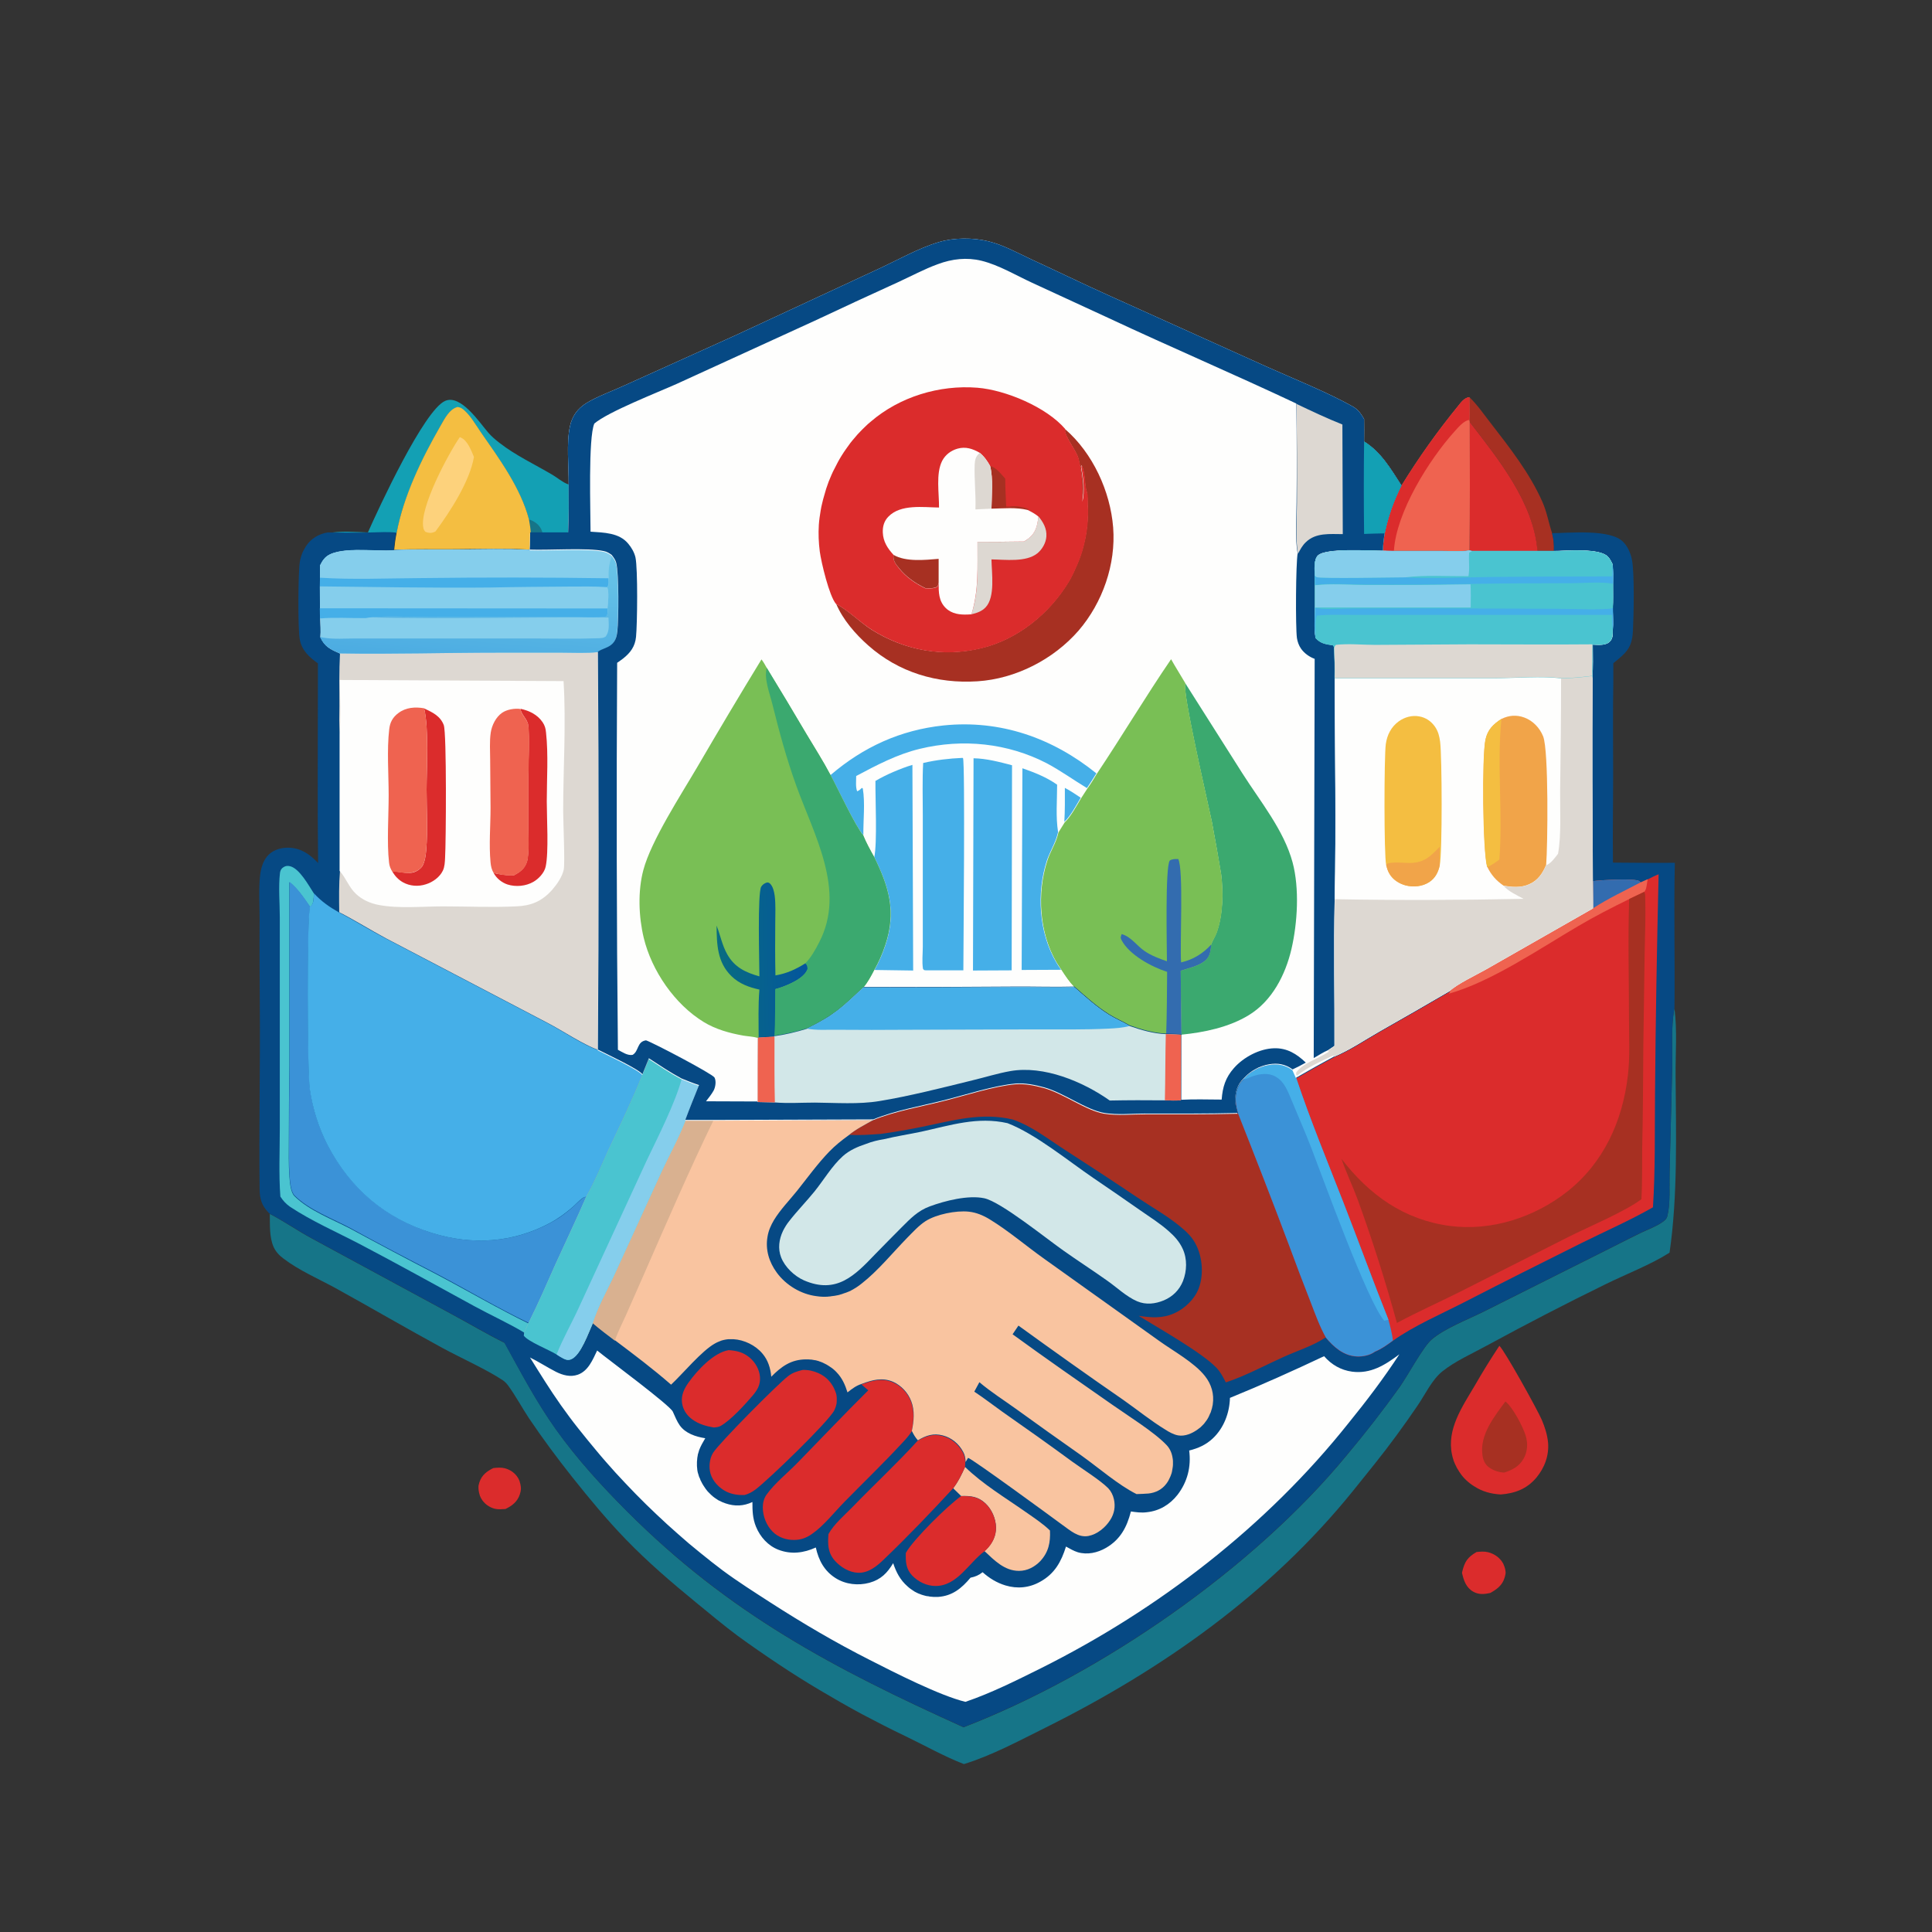 <?xml version="1.0" encoding="utf-8"?>
<!-- Generator: Adobe Illustrator 28.0.0, SVG Export Plug-In . SVG Version: 6.00 Build 0)  -->
<svg version="1.1" id="Layer_1" xmlns="http://www.w3.org/2000/svg" xmlns:xlink="http://www.w3.org/1999/xlink" x="0px" y="0px"
	 width="1024px" height="1024px" viewBox="0 0 1024 1024" enable-background="new 0 0 1024 1024" xml:space="preserve">
<rect x="0" y="0" width="1024" height="1024" fill="#333333" stroke="none"/>
<path fill="#A73022" d="M778.8,210.5c4.2,4,7.5,8.9,11.1,13.5c10.2,13.2,20.8,26.6,27.6,42c2.4,5.4,3.3,11.1,5.1,16.5
	c0.9,3.1,1.1,6.2,1,9.4l-8.8,0c-2.1-25.9-20.7-48.6-35.9-68.3l-0.2-1C779,218.6,778.8,214.5,778.8,210.5z"/>
<path fill="#DB2C2C" d="M779,223.7c15.2,19.7,33.8,42.5,35.9,68.3l-34.5,0l-1.5-0.2C779,269.1,779.1,246.4,779,223.7z"/>
<path fill="#13A0B4" d="M195,282.2c5.8-13.1,29.7-64.7,40.9-69.7c8.3-3.7,18.3,11.5,22.8,16.7c1.8,2.1,3.8,3.8,6,5.5
	c8.6,6.7,18.7,11.4,28,16.9c2.6,1.5,5.4,4,8.2,5c0.2,0.1,0.4,0.1,0.6,0.2c0,8.6,0.2,17.3-0.1,25.9l-13.7,0l-6.4,0
	c-0.1-2.4-0.5-4.7-0.9-7.1c-4.4-16.8-15.8-32.3-25.6-46.4c-2.7-4-6-10-10.1-12.6c-0.7-0.4-1.4-0.6-2.2-0.7
	c-4.5,1.2-7.1,6.5-9.2,10.3c-9.8,17.3-19.4,36.8-23.1,56.5c-4.4-0.5-8.9-0.1-13.3-0.1c-7.7,0.1-15.4,0.1-23,0
	C180.5,281.3,188.2,282,195,282.2z"/>
<path fill="#167588" d="M280.3,275.3c2.7,0.9,5,2.3,6.4,4.9c0.4,0.7,0.6,1.5,0.9,2.3l-6.4,0C281.1,280,280.7,277.7,280.3,275.3z"/>
<path fill="#EF6350" d="M742.8,257.4c9.1-14.8,19-28.7,30-42.2c1.6-2,3.3-4.4,6-4.7c0,4,0.2,8.1,0,12.1l0.2,1
	c0.1,22.7,0.1,45.5-0.1,68.2c-4.6,0.5-9.5,0.2-14.1,0.2l-25.9,0L733,292c-0.1-3.1,0.4-6.1,0.9-9.2c0.9-4.4,2.1-8.7,3.6-13
	C739,265.5,740.8,261.4,742.8,257.4z"/>
<path fill="#DB2C2C" d="M742.8,257.4c9.1-14.8,19-28.7,30-42.2c1.6-2,3.3-4.4,6-4.7c0,4,0.2,8.1,0,12.1c-2.7,0.1-6,4-7.8,6
	c-13.6,15.1-31,42.9-32.2,63.4L733,292c-0.1-3.1,0.4-6.1,0.9-9.2c0.9-4.4,2.1-8.7,3.6-13C739,265.5,740.8,261.4,742.8,257.4z"/>
<path fill="#F4BE41" d="M210.2,282.5c3.7-19.7,13.2-39.2,23.1-56.5c2.2-3.8,4.7-9.1,9.2-10.3c0.8,0.1,1.5,0.3,2.2,0.7
	c4.1,2.7,7.4,8.7,10.1,12.6c9.8,14.1,21.2,29.6,25.6,46.4c0.4,2.4,0.8,4.7,0.9,7.1c-0.1,3,0,6.1-0.2,9.1c-13-0.7-26.2-0.3-39.2-0.2
	c-11,0.1-22-0.2-33,0.3C209.2,288.5,209.6,285.5,210.2,282.5z"/>
<path fill="#FDD27C" d="M243.7,231.7c0.2,0.1,0.4,0.1,0.5,0.2c3.6,1.5,5.6,6.9,7,10.3c-2.2,12.9-12.5,28.8-20.4,39.5
	c-0.2,0.1-0.5,0.2-0.7,0.3c-1.6,0.7-3,0.5-4.6-0.1c-0.6-0.7-0.9-1.1-1.1-2.1C222.1,269.4,237.6,240.6,243.7,231.7z"/>
<path fill="#DB2C2C" d="M261.5,778.1c2-0.2,4-0.4,6,0.1c2.9,0.7,5.6,2.6,7.1,5.2c0.2,0.3,0.4,0.7,0.5,1c0.2,0.3,0.3,0.7,0.4,1.1
	c0.1,0.4,0.2,0.7,0.3,1.1c0.1,0.4,0.1,0.7,0.2,1.1c0,0.4,0.1,0.8,0.1,1.1c0,0.4,0,0.8-0.1,1.1c0,0.4-0.1,0.8-0.2,1.1
	c-0.1,0.4-0.2,0.7-0.3,1.1c-1.3,3.9-4.1,6-7.6,7.7c-1.8,0.1-3.7,0.3-5.5-0.1c-3-0.7-5.8-2.7-7.3-5.4c-0.2-0.3-0.4-0.7-0.5-1
	c-0.2-0.3-0.3-0.7-0.4-1.1c-0.1-0.4-0.2-0.7-0.3-1.1c-0.1-0.4-0.1-0.7-0.2-1.1c0-0.4-0.1-0.8-0.1-1.1c0-0.4,0-0.8,0-1.1
	s0.1-0.8,0.2-1.1c0.1-0.4,0.2-0.7,0.3-1.1C255.4,781.8,258,779.8,261.5,778.1z"/>
<path fill="#DB2C2C" d="M782.6,822.6c2-0.2,4.1-0.4,6.1,0.1c3.2,0.8,6.2,2.8,7.9,5.8c0.2,0.3,0.3,0.6,0.4,0.9c0.1,0.3,0.3,0.6,0.4,1
	c0.1,0.3,0.2,0.7,0.3,1c0.1,0.3,0.1,0.7,0.2,1c0,0.3,0.1,0.7,0.1,1c0,0.3,0,0.7-0.1,1s-0.1,0.7-0.2,1c-0.1,0.3-0.2,0.7-0.3,1
	c-1.2,3.9-4.1,6-7.5,7.9c-3.2,0.7-6.1,1-9.1-0.7c-3.8-2.2-5-6-5.9-9.9c0-0.2,0.1-0.4,0.1-0.6C776.3,827.7,777.8,825.4,782.6,822.6z"
	/>
<path fill="#DB2C2C" d="M794.7,713.3c2.9,2.7,20.4,34.3,22.5,39.3c1.6,3.8,2.9,7.8,3.3,11.9c0.6,6.9-1.8,13.4-6.2,18.7
	c-5.1,6-11.3,8.3-18.9,8.9c-5.1-0.3-9.7-1.5-14-4.3c-0.4-0.2-0.7-0.5-1.1-0.7c-0.4-0.3-0.7-0.5-1.1-0.8c-0.3-0.3-0.7-0.6-1-0.8
	c-0.3-0.3-0.7-0.6-1-0.9c-0.3-0.3-0.6-0.6-0.9-0.9c-0.3-0.3-0.6-0.6-0.9-1c-0.3-0.3-0.6-0.7-0.8-1c-0.3-0.3-0.5-0.7-0.8-1.1
	c-0.3-0.4-0.5-0.7-0.7-1.1c-0.2-0.4-0.5-0.8-0.7-1.1s-0.4-0.8-0.6-1.2c-0.2-0.4-0.4-0.8-0.6-1.2c-0.2-0.4-0.3-0.8-0.5-1.2
	s-0.3-0.8-0.4-1.2c-0.1-0.4-0.3-0.8-0.4-1.3c-0.1-0.4-0.2-0.9-0.3-1.3c-2.9-13.5,5.5-25.5,12-36.5
	C785.8,727.2,790.1,720.2,794.7,713.3z"/>
<path fill="#A73022" d="M797.9,742.8c3.9,3.1,9.2,13.2,10.7,18c1.3,4.2,1.1,8.5-1.1,12.4c-2.3,4-6,6-10.3,7.3
	c-2.9-0.2-5.5-1-7.9-2.7c-2.3-1.6-3.3-4.1-3.6-6.8C784.3,760.4,792,750.8,797.9,742.8z"/>
<path fill="#167588" d="M510.7,915.5c72.6-28,153.7-84.1,203.2-144.3c9.8-11.7,19.1-23.7,28-36.1c4.1-5.8,12.4-21.3,16.9-25.1
	c7-6,19.2-10.6,27.6-14.8l69-34.6c4.8-2.4,9.6-4.9,14.4-7.2c3.8-1.8,8-3.3,11.4-5.7c1.4-1,2.2-1.7,2.6-3.4
	c1.6-6.8,0.9-15.5,1.1-22.5l1.4-55.4c0.2-10.2-0.7-21.5,1.1-31.5c0-0.2,0.1-0.3,0.1-0.5c1.5,11.8,0.5,24.1,0.6,35.9
	c0.2,30.6,1.2,63.3-3.2,93.6l-0.6,0.4c-9.1,5.8-22.8,11.2-33,16.2c-21.3,10.4-42.3,21.3-63.1,32.6c-7.8,4.3-17,8.3-23.9,13.9
	c-5.4,4.4-9.1,12.4-13.1,18.2c-3.6,5.3-7.3,10.5-11.1,15.7c-7.3,10-15.2,19.6-22.9,29.2c-44,54.5-101,94.7-163.3,125.7
	c-13.9,6.9-28.1,14.6-43,19.2c-10.6-4.1-20.8-9.9-31-14.8c-7.8-3.7-15.5-7.7-23.1-11.7c-7.6-4.1-15.1-8.4-22.5-12.8
	c-7.4-4.4-14.7-9-21.9-13.8c-7.2-4.8-14.3-9.7-21.3-14.8c-7.7-5.7-15.1-12-22.5-18c-12.8-10.5-25.3-21.2-36.8-33.1
	c-10.1-10.4-19.5-21.8-28.5-33.1c-8-10.1-15.8-20.6-23-31.3c-3.7-5.6-6.9-11.6-10.8-17c-0.8-1.1-1.7-2.1-2.8-2.9
	c-8.3-5.6-22.7-12.1-32.1-17.2c-19.1-10.4-37.8-21.3-56.8-31.8c-9-4.9-19.4-9.4-27.5-15.6c-2.4-1.8-4-3.5-5.3-6.2
	c-2.3-5.3-1.9-11.8-2-17.5c7.4,3.8,14.5,8.8,21.9,12.8l74.6,40.4c9.3,5,18.5,10.5,28,15.2c8.6,15.6,16.9,31.5,27.3,46
	c11,15.5,24.4,30.1,37.8,43.5C386.4,855.2,441.9,884.4,510.7,915.5z"/>
<path fill="#064984" d="M301.4,256.6c0.1-9.6-1.3-21.5,0.7-30.7c1.1-5.3,4-9.3,8.6-12.2c5.8-3.6,14.3-6.6,20.7-9.6l58.9-26.6
	l74.5-34.6c10.3-4.7,22.2-11.5,32.9-14.6c8-2.4,18.1-2.4,26.2-0.4c7.8,1.9,15.3,6.1,22.6,9.5c13.7,6.3,27.4,13,41.2,19.2l82.9,37.4
	c14.4,6.5,32.8,13.8,46.3,21.4c2.9,1.6,4.5,3.9,6.1,6.7c0.1,4,0,8,0,11.9c9.1,5.7,14.1,14.5,19.8,23.3c-2,4-3.8,8.2-5.3,12.4
	c-1.5,4.3-2.7,8.6-3.6,13c-0.5,3.1-0.9,6.1-0.9,9.2l5.8,0.1l25.9,0c4.6,0,9.5,0.3,14.1-0.2l1.5,0.2l34.5,0l8.8,0
	c0.1-3.2-0.1-6.3-1-9.4c9.3-0.1,31-2.3,37.7,4.6c2.4,2.4,3.9,5.9,4.6,9.1c1.5,7.2,1,29.7,0.6,37.9c-0.3,6-1.5,9.6-6,13.6
	c-1.4,1.3-2.9,2.5-4.4,3.7l0,9.4c-0.3,16.5-0.1,33.1-0.1,49.6c0,15.6-0.3,31.2-0.1,46.7c10.9,0.1,21.9,0.2,32.8,0.1
	c-0.6,25.6,0.1,51.3-0.2,77c0,0.2-0.1,0.3-0.1,0.5c-1.8,10-0.9,21.3-1.1,31.5l-1.4,55.4c-0.2,7.1,0.5,15.7-1.1,22.5
	c-0.4,1.7-1.1,2.4-2.6,3.4c-3.4,2.4-7.7,3.9-11.4,5.7c-4.9,2.3-9.6,4.8-14.4,7.2l-69,34.6c-8.4,4.2-20.6,8.8-27.6,14.8
	c-4.5,3.9-12.8,19.4-16.9,25.1c-8.8,12.4-18.2,24.5-28,36.1c-49.5,60.2-130.6,116.3-203.2,144.3c-68.8-31-124.2-60.3-178.3-114.3
	c-13.4-13.4-26.8-28.1-37.8-43.5c-10.3-14.5-18.7-30.4-27.3-46c-9.5-4.7-18.6-10.2-28-15.2l-74.6-40.4c-7.3-4-14.5-9-21.9-12.8
	c0,0-0.1-0.1-0.1-0.1c-3.8-3.8-5-7.3-5.1-12.5c-0.4-32.8,0.4-65.6,0.1-98.4c-0.1-15-0.2-29.9-0.1-44.9c0-7.7-0.6-16,0.3-23.7
	c0.5-3.9,1.7-7.8,4.5-10.6c2.8-2.7,6.8-3.8,10.7-3.7c6.5,0.2,11.1,3.5,15.5,8.1c-0.4-32.1-0.1-64.3-0.1-96.4l0-9.4
	c-4.6-3.3-8.5-6.8-9.6-12.6c-1.1-5.5-0.9-35.6,0-41.1c0.1-0.8,0.3-1.5,0.5-2.3c0.2-0.7,0.5-1.5,0.7-2.2c0.3-0.7,0.6-1.4,1-2.1
	c0.4-0.7,0.8-1.4,1.2-2c2.7-4,6.7-6.3,11.4-7.1c7.7,0.1,15.4,0.2,23,0c4.4-0.1,9-0.4,13.3,0.1c-0.6,3.1-1,6-1.3,9.1
	c11-0.5,22-0.2,33-0.3c13-0.1,26.2-0.5,39.2,0.2c0.2-3,0.1-6.1,0.2-9.1l6.4,0l13.7,0C301.6,273.9,301.4,265.3,301.4,256.6z"/>
<path fill="#F9C4A0" d="M511.5,777.5c9.4,9.2,21.5,16.4,32.3,24c4.3,3,9,6.1,12.7,9.7c0.3,6.3-0.7,11.4-5.1,16.2
	c-3,3.1-6.9,5.2-11.3,5.2c-7.7,0-13.1-5.6-18.3-10.5c0.4-0.3,0.7-0.6,1.1-1c3.1-3.1,5.1-7.1,5-11.6c-0.1-4.6-2.2-9.5-5.6-12.7
	c-4-3.7-7.7-4-12.9-3.9l-4.2-4.1C507.9,785.3,509.7,781.6,511.5,777.5z"/>
<path fill="#DB2C2C" d="M386.2,715.6c4.4,0.3,7.7,1.1,11.2,4c3,2.6,5.1,6.3,5.4,10.2c0.3,4.1-1.3,6.8-3.8,9.8
	c-4.1,4.8-11.7,13.2-17.1,16.2c-1.1,0.6-2.4,0.7-3.6,0.8c-4.1-0.7-8-1.8-11.4-4.3c-2.9-2.1-4.9-5.1-5.4-8.7
	c-0.6-4.1,1.2-7.7,3.5-10.9C369.5,726.4,378.2,716.9,386.2,715.6z"/>
<path fill="#DB2C2C" d="M509.4,793c5.1-0.1,8.9,0.2,12.9,3.9c3.4,3.2,5.5,8.1,5.6,12.7c0.1,4.5-1.9,8.5-5,11.6
	c-0.3,0.3-0.7,0.7-1.1,1c-8.3,6.1-14.4,18.4-25.9,18.4c-4.7,0-9.2-2.2-12.4-5.5c-3.4-3.6-3.5-7.4-3.4-12
	C483.9,816.1,502.6,797.7,509.4,793z"/>
<path fill="#4AC4D0" d="M148.6,634.2c-0.9-11.9-0.3-24.2-0.3-36.1l0-67l0-44.8c0-7.6-0.8-16.2,0.1-23.7c0.2-1.3,0.7-2.3,1.9-3
	c1.1-0.7,2.1-0.8,3.4-0.5c5.1,1.2,10,10.4,12.7,14.5c-0.2,2,0,5.5-1.7,6.8c-0.1,0.1-0.3,0.2-0.4,0.3c-3.3-4.7-6.3-9.5-10.9-13.1
	l0,97c-0.2,13.1-0.3,26.2-0.3,39.3c0,6.5-0.2,13.2,0.3,19.7c0.2,2.9,0.6,8.4,2.7,10.4c7.8,7.7,20,12.2,29.7,17.3
	c15.1,8.2,30.4,16.3,45.7,24.2c16.3,8.6,32.1,17.9,48.7,26l-2.2,4.9c-8.5-5.1-17.8-9.3-26.6-14.1c-20.2-11-40.3-22.2-60.7-32.9
	c-12.1-6.3-25.7-12.3-37-19.8C151.5,638,150.1,636.5,148.6,634.2z"/>
<path fill="#DB2C2C" d="M425.4,726.1c3-0.1,5.7,0.5,8.4,1.7c4.3,1.9,7.4,5.4,9,9.8c0.1,0.4,0.3,0.8,0.4,1.2c0.1,0.4,0.2,0.8,0.2,1.2
	c0.1,0.4,0.1,0.8,0.1,1.3c0,0.4,0,0.8,0,1.3c0,0.4-0.1,0.8-0.1,1.3c-0.1,0.4-0.2,0.8-0.3,1.2c-0.1,0.4-0.2,0.8-0.4,1.2
	c-0.2,0.4-0.3,0.8-0.5,1.2c-3.2,6.2-34.9,36.8-41.8,42c-1.9,1.4-3.6,2.3-5.8,2.9c-3.3,0.1-6.5-0.3-9.6-1.8c-3.8-1.9-7.2-5.4-8.4-9.5
	c-1-3.4-0.6-7.9,1.3-11c3.1-5.1,34.3-36.5,39.8-40.7C420.1,727.5,422.6,726.8,425.4,726.1z"/>
<path fill="#DB2C2C" d="M486.3,763.7c4.3-2.5,8.2-3.9,13.2-2.6c4.7,1.2,8.5,4.5,10.8,8.7c1,1.8,1.2,3.4,1.3,5.4l-0.1,2.3
	c-1.8,4-3.6,7.8-6.3,11.3c-11.8,12.8-24.1,25.6-36.6,37.6c-3.8,3.7-8.3,7.4-13.8,7.2c-4.8-0.2-9.3-3-12.4-6.5
	c-3.7-4.3-3.7-8.7-3.3-14c2.9-5.3,8.5-10,12.7-14.3C463.2,787,475.3,775.8,486.3,763.7z"/>
<path fill="#DB2C2C" d="M456.6,733.8c5.6-2.1,10.9-3.6,16.7-1.1c4.4,1.9,7.9,5.8,9.6,10.3c1.8,4.9,1.4,10.7,0.3,15.7
	c-1.5,2.3-3.3,4.3-5.2,6.3c-9.9,10.7-20.3,20.7-30.5,31.1c-5.3,5.4-10.9,12.6-17.1,16.9c-2.8,2-5.9,3.2-9.4,3.2
	c-4.2,0.1-8.6-1.4-11.5-4.4c-3.3-3.3-5.2-8.2-5.2-12.9c0-2.3,0.6-4.7,1.9-6.6c4.5-6.3,11.4-11.7,16.8-17.3
	c12.4-12.7,24.6-25.6,37.2-38.1L456.6,733.8z"/>
<path fill="#3B92D7" d="M153.5,467.4c4.5,3.6,7.6,8.4,10.9,13.1c-1.7,5.4-1.5,87.4-0.1,96.9c1.5,10.2,4.7,20.6,9.5,29.7
	c12.1,23,30.7,38.8,55.6,46.5c21.2,6.5,42.6,5.1,62.2-5.4c4.6-2.4,8.5-5.3,12.3-8.7c1.7-1.5,3.5-3.5,5.3-4.7
	c0.5-0.3,1.1-0.4,1.7-0.5c-5.3,12.2-11,24.1-16.5,36.2c-4.7,10.3-9,20.6-14.1,30.7c-16.6-8-32.4-17.4-48.7-26
	c-15.3-7.9-30.6-15.9-45.7-24.2c-9.7-5.2-21.9-9.6-29.7-17.3c-2.1-2-2.5-7.5-2.7-10.4c-0.5-6.5-0.3-13.2-0.3-19.7
	c0-13.1,0.1-26.2,0.3-39.3L153.5,467.4z"/>
<path fill="#D2E7E8" d="M468.5,603.8c6.6-1.6,13.3-2.6,19.9-4c15.5-3.4,29.7-8.1,45.6-4.5c14.8,5.7,31.9,19.8,45.4,29
	c8.5,5.8,17,11.6,25.4,17.5c4.9,3.4,10.1,6.7,14.6,10.7c3.1,2.7,5.8,5.7,7.5,9.5c2.4,5.3,2.2,11.6,0.1,17
	c-1.9,4.7-5.4,8.2-10.1,10.2c-4.6,1.9-9.5,2.5-14.2,0.5c-5.8-2.5-10.9-7.5-16.1-11.1c-7.6-5.4-15.4-10.4-23-15.8
	c-9-6.3-33.1-25.8-41.9-27.7c-8.5-1.8-20.8,1.3-28.9,4.3c-6.3,2.3-10.3,6.5-14.9,11.1c-4.7,4.7-9.4,9.5-14,14.2
	c-10.8,11.3-20.5,21.4-37.8,13.9c-5-2.2-10.1-7-12.1-12.2c-1.8-4.6-1.1-9.6,1-14c0.9-1.8,2-3.6,3.3-5.2c4.2-5.4,9.1-10.4,13.4-15.7
	c4.9-6.1,9.3-13.6,15-18.7c3.4-3.1,8-5.1,12.3-6.5C462.3,605,465.4,604.3,468.5,603.8z"/>
<path fill="#A73022" d="M463,593.6c11.8-4.8,25-7,37.3-10.1c11.6-2.9,26.7-7.9,38.2-8.9c5-0.4,10.3,0.7,15.1,2
	c10.5,2.9,22.3,12,32,13.6c6.8,1.1,14.7,0.3,21.7,0.3c16.3,0,32.6,0.2,48.9-0.3c9.2,23,18.1,46.1,26.8,69.3
	c3.8,10.3,7.7,20.6,11.7,30.8c2.4,6.2,4.7,12.8,8,18.5c-6.6,4.5-15.4,7.2-22.6,10.5c-9.9,4.5-20.1,10-30.4,13.4
	c-1.4-2.8-2.8-5.5-5-7.8c-7.9-8.2-30.9-21.1-41.2-27.5c6.5,1,12.6,1.5,18.8-1.3c5.5-2.4,10.8-7.4,13-13.1c2.7-7,2.1-16-1.1-22.7
	c-2.1-4.5-5.2-7.4-9-10.5c-7-5.7-15.1-10.2-22.5-15.2c-12.8-8.6-25.6-17-38.5-25.3c-9-5.8-17.1-12.3-27.3-15.9
	c-16.6-4-31.8,0.5-48,3.8c-7.3,1.5-14.7,2.8-22.1,3.8c-5.5,0.4-11.3,0.8-16.8,0.5C453.7,598.5,458.5,596.1,463,593.6z"/>
<path fill="#45AFE8" d="M166.4,473.5c4,4.3,8,7.1,13.1,10c8.4,4.4,16.5,9.5,24.9,13.9l85.6,44.8c7.5,3.8,19.5,12,26.9,14.3
	c4.1,2,21.7,10.3,23.6,13.1c-5.7,14-12.2,27.6-18.6,41.3c-3.6,7.7-7,15.9-11.1,23.4c-0.6,0.1-1.1,0.1-1.7,0.5
	c-1.9,1.2-3.6,3.2-5.3,4.7c-3.9,3.4-7.8,6.3-12.3,8.7c-19.6,10.5-41,11.9-62.2,5.4c-24.9-7.6-43.5-23.4-55.6-46.5
	c-4.8-9.2-8-19.5-9.5-29.7c-1.4-9.6-1.6-91.5,0.1-96.9c0.1-0.1,0.3-0.2,0.4-0.3C166.4,478.9,166.3,475.5,166.4,473.5z"/>
<path fill="#FEFEFD" d="M316.5,715.8c5.6,4.6,38.6,29,40.1,32.4c1.1,2.4,2.2,5.2,3.7,7.3c3.1,4.3,8.5,6,13.5,6.8
	c-1.2,2-2.4,4.1-3.2,6.2c-0.1,0.3-0.2,0.7-0.3,1c-0.1,0.3-0.2,0.7-0.3,1c-0.1,0.3-0.2,0.7-0.2,1c-0.1,0.4-0.1,0.7-0.2,1.1
	c0,0.4-0.1,0.7-0.1,1.1c0,0.4-0.1,0.7-0.1,1.1c0,0.4,0,0.7,0,1.1c0,0.4,0,0.7,0,1.1c0,0.4,0.1,0.7,0.1,1.1c0,0.4,0.1,0.7,0.1,1.1
	c0.1,0.4,0.1,0.7,0.2,1.1c0.1,0.4,0.2,0.7,0.3,1c0.1,0.3,0.2,0.7,0.3,1c0.1,0.3,0.2,0.7,0.4,1s0.3,0.7,0.4,1c0.1,0.3,0.3,0.7,0.5,1
	c0.2,0.3,0.3,0.7,0.5,1c0.2,0.3,0.4,0.6,0.6,1c0.2,0.3,0.4,0.6,0.6,0.9c0.2,0.3,0.4,0.6,0.6,0.9c0.2,0.3,0.5,0.6,0.7,0.9
	c0.2,0.3,0.5,0.6,0.7,0.8c0.3,0.3,0.5,0.5,0.8,0.8c0.3,0.3,0.5,0.5,0.8,0.8c0.3,0.2,0.6,0.5,0.8,0.7c0.3,0.2,0.6,0.5,0.9,0.7
	c0.3,0.2,0.6,0.4,0.9,0.6c0.3,0.2,0.6,0.4,0.9,0.6c0.3,0.2,0.6,0.4,1,0.5c0.3,0.2,0.7,0.3,1,0.5c0.3,0.2,0.7,0.3,1,0.4
	c0.3,0.1,0.7,0.3,1,0.4c5,1.7,9.6,1.5,14.3-0.7c0,4.6,0.1,8.7,1.9,13.1c2.2,5.4,6.4,10.1,11.9,12.2c6.7,2.6,13.5,1.7,19.8-1.2
	c1.5,6.8,4.5,12.5,10.6,16.3c5.3,3.3,11.9,4,17.8,2.4c6.1-1.7,9.5-5.2,12.6-10.4c1.6,4.8,3.7,8.9,7.6,12.3c0.3,0.2,0.5,0.5,0.8,0.7
	c0.3,0.2,0.6,0.5,0.9,0.7c0.3,0.2,0.6,0.4,0.9,0.6c0.3,0.2,0.6,0.4,0.9,0.6c0.3,0.2,0.6,0.4,0.9,0.5c0.3,0.2,0.6,0.3,1,0.5
	c0.3,0.2,0.7,0.3,1,0.4c0.3,0.1,0.7,0.3,1,0.4c0.3,0.1,0.7,0.2,1,0.3c0.3,0.1,0.7,0.2,1.1,0.3c0.4,0.1,0.7,0.2,1.1,0.2
	s0.7,0.1,1.1,0.2c0.4,0,0.7,0.1,1.1,0.1c0.4,0,0.7,0.1,1.1,0.1s0.7,0,1.1,0c0.4,0,0.7,0,1.1,0c7.7-0.5,12.6-4.6,17.3-10.2
	c2.5-0.5,4.4-1.3,6.4-2.9c3.6,3.2,7.5,5.6,12.1,7c6.3,1.9,12.7,1.3,18.5-2c7.6-4.2,11.1-10.6,13.6-18.6c2,1.1,4,2.3,6.2,3
	c5.1,1.5,10.5,0.3,15-2.3c7.6-4.4,11.1-11,13.2-19.3c2.8,0.4,5.6,0.8,8.5,0.4c6.6-0.7,12.1-4,16.2-9.2c5.3-6.9,7.3-14.9,6.2-23.5
	c4.8-1.2,8.9-3,12.6-6.5c5.8-5.5,8.8-13.5,9-21.4c16.7-6.8,33.6-14.4,49.9-22.1c3.9,4.5,8.9,7.4,14.8,8.2c9.9,1.3,17.5-3.5,25.1-9.2
	c-8.2,12.6-17.4,24.7-26.9,36.4c-43.5,54.7-100.7,98.8-163.1,130c-12.9,6.4-26.4,13.2-40,17.8c-13.4-3.2-38-15.7-50.7-22.2
	c-18.2-9.2-35.5-19.4-52.6-30.4c-8.5-5.5-17.2-11-25.3-17c-4.1-3.1-8.1-6.2-12.1-9.5c-4-3.2-7.9-6.5-11.7-9.9
	c-3.9-3.4-7.6-6.8-11.4-10.4c-3.7-3.5-7.4-7.1-11-10.8c-3.6-3.7-7.1-7.4-10.6-11.2c-3.4-3.8-6.8-7.6-10.1-11.6
	c-3.3-3.9-6.5-7.9-9.7-11.9c-3.2-4-6.2-8.1-9.2-12.3c-5.8-8.2-11.1-16.8-16.4-25.3c4.7,2.3,9.1,5.2,13.8,7.6
	c3.6,1.8,7.6,2.9,11.6,1.5C311.8,726.6,314.1,720.8,316.5,715.8z"/>
<path fill="#DDD8D2" d="M208.9,291.6c11-0.5,22-0.2,33-0.3c13-0.1,26.2-0.5,39.2,0.2c10.1,0.4,30.8-1.2,39.3,0.8
	c1.5,0.3,2.8,1.1,4.1,2c1,1.3,2,2.6,2.4,4.2c1.5,5.8,1.3,30.1,0.6,36.4c-0.3,2.8-1,5.3-3.3,7.1c-2.1,1.7-4.9,2.1-7,3.6
	c0.5,70.3,0.5,140.6,0,210.9c-7.4-2.4-19.5-10.5-26.9-14.3l-85.6-44.8c-8.4-4.5-16.5-9.6-24.9-13.9c-0.1-7.3-0.2-14.7,0.4-22l0-72.4
	c-0.6-4.8-0.3-10.2-0.3-15.1c0-9.2-0.2-18.4,0.3-27.6c-5-2.2-8-3.5-10.4-8.7c0.3-3.3,0-6.8-0.1-10l0-5.3l0-11.6l0-4.6l0-6.5
	c0.6-1.2,1.3-2.5,2.2-3.5c5.8-7.2,27.5-3.6,36.7-4.5C208.5,291.6,208.7,291.6,208.9,291.6z"/>
<path fill="#85CEEC" d="M208.9,291.6c11-0.5,22-0.2,33-0.3c13-0.1,26.2-0.5,39.2,0.2c10.1,0.4,30.8-1.2,39.3,0.8
	c1.5,0.3,2.8,1.1,4.1,2c1,1.3,2,2.6,2.4,4.2c1.5,5.8,1.3,30.1,0.6,36.4c-0.3,2.8-1,5.3-3.3,7.1c-2.1,1.7-4.9,2.1-7,3.6
	c-6.3,0.7-12.9,0.3-19.2,0.3l-33.7,0c-28,0-56.1,0.9-84.1,0.4c-5-2.2-8-3.5-10.4-8.7c0.3-3.3,0-6.8-0.1-10l0-5.3l0-11.6l0-4.6l0-6.5
	c0.6-1.2,1.3-2.5,2.2-3.5c5.8-7.2,27.5-3.6,36.7-4.5C208.5,291.6,208.7,291.6,208.9,291.6z"/>
<linearGradient id="SVGID_1_" gradientUnits="userSpaceOnUse" x1="247.247" y1="673.376" x2="252.238" y2="733.499" gradientTransform="matrix(1 0 0 -1 0 1024)">
	<stop  offset="0" style="stop-color:#4CACE2"/>
	<stop  offset="1" style="stop-color:#6AC5E8"/>
</linearGradient>
<path fill="url(#SVGID_1_)" d="M324.3,294.3c1,1.3,2,2.6,2.4,4.2c1.5,5.8,1.3,30.1,0.6,36.4c-0.3,2.8-1,5.3-3.3,7.1
	c-2.1,1.7-4.9,2.1-7,3.6c-6.3,0.7-12.9,0.3-19.2,0.3l-33.7,0c-28,0-56.1,0.9-84.1,0.4c-5-2.2-8-3.5-10.4-8.7c0.6,0.2,1.3,0.3,2,0.4
	c5.4,0.9,11.5,0.4,16.9,0.4l30.4,0l63.7,0c11.2,0,22.5,0.3,33.7-0.1c1.7-0.1,3.4,0.1,4.8-1c2.1-3,1.5-6.5,1.4-10
	c-42.9-0.3-85.9,0.9-128.7-0.1c7.9-1.4,24.5-0.5,33.2-0.5l73.4-0.1c4.3,0,17.8,0.8,21-0.3c1-1.4,0.6-2.5,0.6-4.2
	c0.1-3,1-8.7-0.3-11.3l0.3-0.2c0.8-1.4,0.5-2.9,0.5-4.5C322.2,301.8,322.6,298.7,324.3,294.3z"/>
<path fill="#85CEEC" d="M169.5,310.8c30.1,0.3,60.2,0.9,90.3,0.6c13.8-0.3,27.6-0.4,41.4-0.5c6.8,0,13.7-0.3,20.5,0.3
	c1.4,2.6,0.5,8.3,0.3,11.3c0,1.7,0.3,2.7-0.6,4.2c-3.2,1-16.7,0.2-21,0.3l-73.4,0.1c-8.7,0-25.3-1-33.2,0.5
	c-7.9,0.1-16.4-0.5-24.2,0.2l0-5.3L169.5,310.8z"/>
<path fill="#45AFE8" d="M169.5,322.4l152.5,0.1c0,1.7,0.3,2.7-0.6,4.2c-3.2,1-16.7,0.2-21,0.3l-73.4,0.1c-8.7,0-25.3-1-33.2,0.5
	c-7.9,0.1-16.4-0.5-24.2,0.2L169.5,322.4z"/>
<path fill="#85CEEC" d="M208.9,291.6c11-0.5,22-0.2,33-0.3c13-0.1,26.2-0.5,39.2,0.2c10.1,0.4,30.8-1.2,39.3,0.8
	c1.5,0.3,2.8,1.1,4.1,2c-1.7,4.3-2.1,7.5-1.9,12.2c0,1.6,0.3,3-0.5,4.5l-0.3,0.2c-6.8-0.5-13.7-0.3-20.5-0.3
	c-13.8,0.1-27.6,0.2-41.4,0.5c-30.1,0.3-60.2-0.3-90.3-0.6l0-4.6l0-6.5c0.6-1.2,1.3-2.5,2.2-3.5c5.8-7.2,27.5-3.6,36.7-4.5
	C208.5,291.6,208.7,291.6,208.9,291.6z"/>
<path fill="#45AFE8" d="M169.6,306.2c17.5,1.1,35.4,0.3,53,0.2c33.3-0.4,66.6-0.4,99.9,0.1c0,1.6,0.3,3-0.5,4.5l-0.3,0.2
	c-6.8-0.5-13.7-0.3-20.5-0.3c-13.8,0.1-27.6,0.2-41.4,0.5c-30.1,0.3-60.2-0.3-90.3-0.6L169.6,306.2z"/>
<path fill="#FEFEFD" d="M180.1,360.4l118.6,0.6c1.4,22.7-0.2,46-0.2,68.8c0,5.5,1,27.5,0.3,31.1c-0.8,3.8-3.6,7.8-6.2,10.8
	c-5.5,6.1-11.1,8.4-19.2,8.7c-12.8,0.6-25.8,0-38.6,0c-11,0-23.5,1.3-34.3-0.8c-4.4-0.9-8.5-2.7-11.8-5.8c-3.8-3.5-5.3-8.5-8.7-12.2
	l0-72.4C180.7,379.7,180.2,369.9,180.1,360.4z"/>
<path fill="#DB2C2C" d="M276,375.7c4.6,1,8.9,3.1,11.6,7.1c1.2,1.8,1.6,3.3,1.8,5.4c1.3,11.8,0.4,24.7,0.4,36.6
	c0,8.7,1.1,27-0.6,34.6c-0.7,3.2-3.7,6.4-6.5,8c-4,2.3-9.3,2.8-13.7,1.4c-3-1-5.8-3.2-7.3-6c0.8,0,1.6,0.3,2.4,0.4
	c3,0.6,5.3,0.8,8.3,0.7c1.3-0.7,2.7-1.5,3.8-2.5c1.8-1.5,3-3.8,3.4-6.1c0.8-5.2,0.4-10.7,0.4-16l0-28c0-7.5,0.8-20.3-0.1-27.2
	C279.5,381.1,275.7,378.1,276,375.7z"/>
<path fill="#DB2C2C" d="M224.8,375.5c4.4,2,8.6,4,10.4,8.8c1.6,4.3,1.2,62.2,0.7,70.3c-0.1,2.2-0.2,4.9-1.2,6.9
	c-1.7,3.5-5.4,6.1-9,7.2c-4,1.3-8.5,1-12.2-1.1c-2.3-1.3-4.2-3.3-5.5-5.6c3.5-0.3,6.9,1.2,10.6,0.5c2-0.4,4.2-1.8,5.3-3.5
	c1.3-2.3,1.8-5.8,2-8.4c0.9-10.5,0.2-21.5,0.2-32C226.1,407.3,227.4,386.2,224.8,375.5z"/>
<path fill="#EF6350" d="M208,462.1c-1-1.6-1.6-3-1.8-5c-1.2-10.4-0.2-24.7-0.2-35.6c0-11.1-1-24,0.3-35c0.4-3.7,1.9-6.4,4.9-8.6
	c4-3,8.8-3.3,13.6-2.5c2.6,10.6,1.3,31.8,1.3,43.1c0,10.5,0.7,21.6-0.2,32c-0.2,2.6-0.7,6.2-2,8.4c-1,1.8-3.3,3.1-5.3,3.5
	C214.9,463.4,211.5,461.8,208,462.1z"/>
<path fill="#EF6350" d="M261.7,462.8c-1.1-1.8-1.5-3.6-1.7-5.7c-0.9-9.5,0-19.4,0-28.9l-0.2-25.3c0-4.7-0.4-9.9,0.3-14.6
	c0.6-3.9,2.7-8.2,6-10.5c2.6-1.8,6.8-2.5,9.9-2c-0.3,2.4,3.5,5.4,4,8.4c1,6.9,0.1,19.7,0.1,27.2l0,28c0,5.2,0.4,10.8-0.4,16
	c-0.4,2.3-1.6,4.6-3.4,6.1c-1.1,0.9-2.5,1.7-3.8,2.5c-3,0.1-5.4-0.1-8.3-0.7C263.3,463,262.5,462.8,261.7,462.8z"/>
<path fill="#DB2C2C" d="M873.3,466.1c1.9-0.9,3.8-2,5.8-2.7c-0.9,38.8-1.6,77.6-1.9,116.4c-0.2,19.9,0.2,40.2-1.1,60.1
	c-12.1,6.9-25.3,12.7-37.8,18.9c-20.9,10.4-41.8,20.9-62.6,31.6c-12.3,6.3-26.1,12.2-37.4,20.2c-3.1,2.3-6,4.4-9.6,5.9
	c-2.5,1.9-6.6,2.7-9.7,2.5c-6.9-0.4-12-4.9-16.2-9.9c-3.3-5.8-5.6-12.3-8-18.5c-4-10.2-7.9-20.5-11.7-30.8
	c-8.7-23.2-17.7-46.3-26.8-69.3c-0.6-2.1-1.2-4.3-1.3-6.5c-0.1-4.6,1.1-8.5,4.4-11.8c0.4-0.5,0.9-1,1.4-1.4c0.5-0.4,1-0.9,1.5-1.3
	c0.5-0.4,1-0.8,1.6-1.2c0.5-0.4,1.1-0.7,1.7-1c0.6-0.3,1.2-0.6,1.7-0.9c0.6-0.3,1.2-0.5,1.8-0.7c0.6-0.2,1.2-0.4,1.9-0.6
	c0.6-0.2,1.3-0.3,1.9-0.4c4.6-0.8,8.7-0.1,12.5,2.7l1.8,4.1c6.7-3.9,13.4-7.6,20.2-11.3c8.2-3.4,16.3-8.9,24-13.3
	c12.5-7.1,24.9-14.2,37.2-21.4c4.2-3.9,14-8.5,19.3-11.5l56.8-32.4l-0.1-14.3c3.5-0.5,22.5-1.7,24.6,0.1c0.2,0.2,0.3,0.4,0.5,0.6
	L873.3,466.1z"/>
<path fill="#EF6350" d="M844.4,467c3.5-0.5,22.5-1.7,24.6,0.1c0.2,0.2,0.3,0.4,0.5,0.6l3.8-1.7c-0.4,1.9-0.5,5.2-1.7,6.6l-8,3.9
	c-9.2,4.5-18.4,9.2-27.2,14.4c-20.3,11.9-46.2,29.6-68.6,35.8l0.8-1l-0.2-0.5c4.2-3.9,14-8.5,19.3-11.5l56.8-32.4L844.4,467z"/>
<path fill="#336CAF" d="M844.4,467c3.5-0.5,22.5-1.7,24.6,0.1c0.2,0.2,0.3,0.4,0.5,0.6c-8.4,4.4-17.1,8.5-25,13.6L844.4,467z"/>
<path fill="#3B92D7" d="M659.2,572c0.4-0.5,0.9-1,1.4-1.4c0.5-0.4,1-0.9,1.5-1.3c0.5-0.4,1-0.8,1.6-1.2c0.5-0.4,1.1-0.7,1.7-1
	c0.6-0.3,1.2-0.6,1.7-0.9c0.6-0.3,1.2-0.5,1.8-0.7c0.6-0.2,1.2-0.4,1.9-0.6c0.6-0.2,1.3-0.3,1.9-0.4c4.6-0.8,8.7-0.1,12.5,2.7
	l1.8,4.1c7.5,22.5,16.6,44.4,25.2,66.5c8,20.5,15.5,41.2,23.7,61.7c1,3.7,1.9,7.2,2.4,11c-3.1,2.3-6,4.4-9.6,5.9
	c-2.5,1.9-6.6,2.7-9.7,2.5c-6.9-0.4-12-4.9-16.2-9.9c-3.3-5.8-5.6-12.3-8-18.5c-4-10.2-7.9-20.5-11.7-30.8
	c-8.7-23.2-17.7-46.3-26.8-69.3c-0.6-2.1-1.2-4.3-1.3-6.5C654.7,579.2,655.9,575.3,659.2,572z"/>
<path fill="#45AFE8" d="M659.2,572c0.4-0.5,0.9-1,1.4-1.4c0.5-0.4,1-0.9,1.5-1.3c0.5-0.4,1-0.8,1.6-1.2c0.5-0.4,1.1-0.7,1.7-1
	c0.6-0.3,1.2-0.6,1.7-0.9c0.6-0.3,1.2-0.5,1.8-0.7c0.6-0.2,1.2-0.4,1.9-0.6c0.6-0.2,1.3-0.3,1.9-0.4c4.6-0.8,8.7-0.1,12.5,2.7
	l1.8,4.1c7.5,22.5,16.6,44.4,25.2,66.5c8,20.5,15.5,41.2,23.7,61.7l-2.2,0.5c-8.7-9.5-32.5-75.6-38.5-91.1
	c-3.5-9.1-7.5-18.1-11.2-27.1c-2.1-5-4.1-9.8-9.5-11.9c-3.8-1.4-8.4-0.4-12,1.1c-0.8,0.4-1.6,0.7-2.5,0.9
	C659.6,571.9,659.4,572,659.2,572z"/>
<path fill="#A73022" d="M871.5,472.7c0.4,0.9,0.5,1.5,0.5,2.5c0.3,10-0.1,20-0.3,30l-0.7,49.3c-0.1,18-0.2,36-0.6,54
	c-0.1,9,0.1,18.1-0.4,27.1c-8.6,6.5-27.9,14.6-38.5,19.9L773,685.1c-10.8,5.4-21.9,10.3-32.6,16.1c-6-21.9-13-44-20.8-65.4
	c-2.7-7.3-6.1-14.3-8.6-21.6c14.8,19.2,33.2,32.4,57.7,35.6c21.9,2.8,44.6-4.6,61.8-18.1c19.4-15.2,29.5-37.5,32.3-61.6
	c1.2-10,0.6-20.4,0.6-30.5c0-21-0.6-42.1,0.1-63.1L871.5,472.7z"/>
<path fill="#F9C4A0" d="M344,561.2c5.7,3.7,11.3,7.5,17.3,10.7c3.1,1.2,6.2,2.5,9.3,3.5c-2.4,6.2-5,12.3-7.3,18.5
	c4.9-0.1,9.8-0.1,14.7,0l84.9-0.3c-4.4,2.5-9.3,4.9-13.2,8.2c-3.6,2.6-7,5.3-10.1,8.5c-6.2,6.4-11.6,13.9-17.1,20.8
	c-4.1,5.1-8.9,10-12.3,15.6c-1.6,2.7-2.9,5.6-3.4,8.8c-1.2,6.8,0.8,13.4,4.9,19c4.9,6.7,12.9,11.5,21.1,12.5c0.5,0.1,1,0.1,1.6,0.2
	c0.5,0,1.1,0.1,1.6,0.1c0.5,0,1.1,0,1.6,0c0.5,0,1.1,0,1.6-0.1c0.5,0,1.1-0.1,1.6-0.2c0.5-0.1,1-0.1,1.6-0.2c0.5-0.1,1-0.2,1.6-0.3
	c0.5-0.1,1-0.2,1.5-0.4c0.5-0.1,1-0.3,1.5-0.5c0.5-0.2,1-0.3,1.5-0.5c0.5-0.2,1-0.4,1.5-0.6c0.5-0.2,1-0.4,1.4-0.7
	c0.5-0.2,0.9-0.5,1.4-0.8c0.5-0.3,0.9-0.5,1.3-0.8c0.4-0.3,0.9-0.6,1.3-0.9c0.4-0.3,0.8-0.6,1.3-1c8.6-6.7,16.4-16.3,24.1-24.2
	c3.1-3.1,6.1-6.5,9.8-8.9c5.7-3.6,16.1-5.7,22.8-5c4,0.4,7.8,2,11.2,4.1c10,6.1,19.4,14.2,29,21l60.5,43.2
	c7.6,5.5,18.9,11.6,24.6,18.9c3.4,4.3,4.9,9.5,4.1,14.9c0,0.3-0.1,0.7-0.2,1c-0.1,0.3-0.1,0.7-0.2,1c-0.1,0.3-0.2,0.6-0.3,1
	c-0.1,0.3-0.2,0.6-0.3,1c-0.1,0.3-0.2,0.6-0.4,0.9c-0.1,0.3-0.3,0.6-0.4,0.9c-0.1,0.3-0.3,0.6-0.4,0.9c-0.2,0.3-0.3,0.6-0.5,0.9
	c-0.2,0.3-0.4,0.6-0.5,0.8c-0.2,0.3-0.4,0.5-0.6,0.8c-0.2,0.3-0.4,0.5-0.6,0.8c-0.2,0.3-0.4,0.5-0.7,0.8c-0.2,0.2-0.5,0.5-0.7,0.7
	c-0.2,0.2-0.5,0.5-0.7,0.7c-0.2,0.2-0.5,0.4-0.8,0.6c-0.3,0.2-0.5,0.4-0.8,0.6c-2.9,2.1-6.7,3.7-10.2,3.1c-2.4-0.4-4.9-1.8-6.9-3.1
	c-7.7-4.7-14.8-10.5-22.2-15.7c-18.7-12.9-37.2-26.1-55.6-39.4l-3.1,4.6c17.3,12.6,35,24.9,52.5,37.1c8.2,5.8,22.6,14.7,29.1,21.6
	c1.8,1.9,2.8,4.2,3.2,6.8c0.1,0.6,0.2,1.2,0.2,1.8c0,0.6,0,1.2,0,1.8c0,0.6-0.1,1.2-0.2,1.8s-0.2,1.2-0.3,1.8
	c-0.1,0.6-0.3,1.2-0.5,1.7c-0.2,0.6-0.4,1.1-0.7,1.7c-0.3,0.6-0.5,1.1-0.8,1.6c-0.3,0.5-0.6,1-1,1.5c-2.3,3.1-5.7,4.8-9.5,5.2
	c-2.1,0.2-4.2,0.2-6.3,0.3c-9.5-4.7-20.3-14.1-29.3-20.5c-11.7-8.2-23.3-16.5-34.8-24.8c-6.4-4.6-13.2-8.9-19.2-14l-2.7,5
	c5.1,3.4,9.9,7.1,14.8,10.6c12.6,8.8,25,17.6,37.4,26.7c5.4,3.9,14.5,9.6,18.8,13.9c1.5,1.6,2.5,3.6,3,5.8c0.9,4,0.2,7.7-2,11.1
	c-2.5,3.9-6.8,7.5-11.5,8.4c-5.4,1-9.6-2.9-13.7-5.8c-5.8-4.3-48.3-35.4-50.1-35.6l-1.3,2.2c-0.1-2-0.3-3.6-1.3-5.4
	c-2.2-4.2-6.1-7.5-10.8-8.7c-5-1.3-8.9,0-13.2,2.6c-1.4-1.6-2.3-3.1-3.2-5c1.1-5,1.6-10.8-0.3-15.7c-1.7-4.5-5.2-8.3-9.6-10.3
	c-5.8-2.5-11.1-1-16.7,1.1c-2.9,0.9-5.1,2.6-7.5,4.5c-1.3-4.1-2.8-7.6-5.9-10.8c-0.3-0.3-0.5-0.5-0.8-0.8c-0.3-0.3-0.6-0.5-0.8-0.7
	c-0.3-0.2-0.6-0.5-0.9-0.7c-0.3-0.2-0.6-0.4-0.9-0.6c-0.3-0.2-0.6-0.4-0.9-0.6c-0.3-0.2-0.6-0.4-1-0.6c-0.3-0.2-0.7-0.3-1-0.5
	c-0.3-0.2-0.7-0.3-1-0.5c-0.3-0.1-0.7-0.3-1-0.4c-0.3-0.1-0.7-0.2-1.1-0.4c-0.4-0.1-0.7-0.2-1.1-0.3c-0.4-0.1-0.7-0.2-1.1-0.2
	c-0.4-0.1-0.7-0.1-1.1-0.2c-0.4-0.1-0.7-0.1-1.1-0.1c-0.4,0-0.7-0.1-1.1-0.1c-0.4,0-0.7,0-1.1,0c-8,0-13.2,3.8-18.5,9.2
	c-0.4-4.5-1.7-8.8-4.7-12.3c-3.7-4.4-9.7-7.3-15.4-7.6c-0.9,0-1.7,0-2.6,0c-0.9,0.1-1.7,0.2-2.5,0.4c-0.8,0.2-1.6,0.4-2.4,0.8
	c-0.8,0.3-1.6,0.7-2.3,1.1c-7,3.9-16.9,15.9-23.2,21.8c-9.5-8.3-19.6-15.9-29.7-23.5c-4-3-7.9-6-11.7-9.2c-2.3,5-6.4,17.1-11.5,19
	c-1.5,0.6-2.8,0.2-4.1-0.5c-1.2-0.6-2.4-1.4-3.5-2.1c-4-2.5-15.1-6.8-17.4-10l0.3-1.8l2.2-4.9c5.1-10.1,9.5-20.4,14.1-30.7
	c5.5-12.1,11.2-24,16.5-36.2c4.2-7.5,7.5-15.6,11.1-23.4c6.4-13.7,13-27.3,18.6-41.3L344,561.2z"/>
<path fill="#D9B190" d="M363.4,593.9c4.9-0.1,9.8-0.1,14.7,0c-12.8,26.4-24.5,53.5-36.3,80.4l-10,22.7c-2,4.5-4.4,9-5.9,13.6
	c-4-3-7.9-6-11.7-9.2c2.6-8.7,8-18.1,11.8-26.4l24.7-54C354.9,612,359.8,603.3,363.4,593.9z"/>
<path fill="#4AC4D0" d="M344,561.2c5.7,3.7,11.3,7.5,17.3,10.7c3.1,1.2,6.2,2.5,9.3,3.5c-2.4,6.2-5,12.3-7.3,18.5
	c-3.6,9.4-8.5,18.1-12.7,27.2l-24.7,54c-3.8,8.3-9.2,17.7-11.8,26.4c-2.3,5-6.4,17.1-11.5,19c-1.5,0.6-2.8,0.2-4.1-0.5
	c-1.2-0.6-2.4-1.4-3.5-2.1c-4-2.5-15.1-6.8-17.4-10l0.3-1.8l2.2-4.9c5.1-10.1,9.5-20.4,14.1-30.7c5.5-12.1,11.2-24,16.5-36.2
	c4.2-7.5,7.5-15.6,11.1-23.4c6.4-13.7,13-27.3,18.6-41.3L344,561.2z"/>
<path fill="#85CEEC" d="M361.3,571.9c3.1,1.2,6.2,2.5,9.3,3.5c-2.4,6.2-5,12.3-7.3,18.5c-3.6,9.4-8.5,18.1-12.7,27.2l-24.7,54
	c-3.8,8.3-9.2,17.7-11.8,26.4c-2.3,5-6.4,17.1-11.5,19c-1.5,0.6-2.8,0.2-4.1-0.5c-1.2-0.6-2.4-1.4-3.5-2.1c3.4-8.6,8.2-16.9,12-25.3
	l36-78C348.8,602.5,357.9,584.5,361.3,571.9z"/>
<path fill="#FEFEFD" d="M301.4,256.6c0.1-9.6-1.3-21.5,0.7-30.7c1.1-5.3,4-9.3,8.6-12.2c5.8-3.6,14.3-6.6,20.7-9.6l58.9-26.6
	l74.5-34.6c10.3-4.7,22.2-11.5,32.9-14.6c8-2.4,18.1-2.4,26.2-0.4c7.8,1.9,15.3,6.1,22.6,9.5c13.7,6.3,27.4,13,41.2,19.2l82.9,37.4
	c14.4,6.5,32.8,13.8,46.3,21.4c2.9,1.6,4.5,3.9,6.1,6.7c0.1,4,0,8,0,11.9c9.1,5.7,14.1,14.5,19.8,23.3c-2,4-3.8,8.2-5.3,12.4
	c-1.5,4.3-2.7,8.6-3.6,13c-0.5,3.1-0.9,6.1-0.9,9.2l5.8,0.1l25.9,0c4.6,0,9.5,0.3,14.1-0.2l1.5,0.2l34.5,0l8.8,0
	c6.7,0,23.8-1.7,28.5,2.9c1.1,1.1,1.8,2.5,2.5,3.9c0.5,3.5,0.3,7.1,0.3,10.7c0,4.3,0.1,8.6-0.1,12.9c0,3.8,0.3,7.7,0,11.5
	c0,2.1,0.1,4.3-1.4,5.9c-2.1,2.4-6.3,1.9-9.2,1.8c0,5.9,0.2,12.1-0.2,17.9c-0.2,35.9-0.1,71.7,0.2,107.6l0.1,14.3l-56.8,32.4
	c-5.3,3-15.1,7.6-19.3,11.5c-12.4,7.2-24.8,14.4-37.2,21.4c-7.7,4.4-15.8,9.9-24,13.3c-6.8,3.7-13.5,7.4-20.2,11.3l-1.8-4.1
	c-3.8-2.8-7.9-3.5-12.5-2.7c-0.6,0.1-1.3,0.3-1.9,0.4c-0.6,0.2-1.3,0.4-1.9,0.6c-0.6,0.2-1.2,0.5-1.8,0.7c-0.6,0.3-1.2,0.6-1.7,0.9
	c-0.6,0.3-1.1,0.7-1.7,1c-0.5,0.4-1.1,0.8-1.6,1.2c-0.5,0.4-1,0.8-1.5,1.3c-0.5,0.5-0.9,0.9-1.4,1.4c-3.3,3.3-4.5,7.2-4.4,11.8
	c0,2.2,0.7,4.4,1.3,6.5c-16.3,0.4-32.6,0.3-48.9,0.3c-7,0-14.9,0.8-21.7-0.3c-9.7-1.6-21.5-10.7-32-13.6c-4.8-1.3-10.1-2.4-15.1-2
	c-11.5,1-26.6,6-38.2,8.9c-12.3,3.1-25.5,5.3-37.3,10.1l-84.9,0.3c-4.9,0-9.8,0-14.7,0c2.3-6.2,4.8-12.3,7.3-18.5
	c-3.2-1-6.3-2.3-9.3-3.5c-6-3.2-11.6-7-17.3-10.7l-3.4,8.5c-1.9-2.8-19.6-11-23.6-13.1c0.5-70.3,0.5-140.6,0-210.9
	c2.1-1.5,4.9-1.9,7-3.6c2.3-1.8,3-4.4,3.3-7.1c0.7-6.4,0.9-30.7-0.6-36.4c-0.4-1.6-1.4-2.9-2.4-4.2c-1.3-0.9-2.5-1.7-4.1-2
	c-8.5-1.9-29.2-0.4-39.3-0.8c0.2-3,0.1-6.1,0.2-9.1l6.4,0l13.7,0C301.6,273.9,301.4,265.3,301.4,256.6z"/>
<path fill="#A73022" d="M564.6,227.5c14.6,12.7,23.9,32.9,25.4,52.1c1.5,19.5-5.6,39.8-18.3,54.6c-13.3,15.3-33.4,25.6-53.6,26.9
	c-21.4,1.4-41.8-4.7-57.9-19c-6.8-6-13.4-13.6-17-22c6.2,3.1,12.8,9.9,19,13.8c17.6,10.9,37.6,14.5,57.9,9.6
	c19.2-4.6,36.1-18.3,46.2-35.1c0.5-0.8,0.9-1.5,1.3-2.3c0.4-0.8,0.8-1.6,1.2-2.4c0.4-0.8,0.8-1.6,1.1-2.4s0.7-1.6,1.1-2.5
	c0.3-0.8,0.7-1.7,1-2.5c0.3-0.8,0.6-1.7,0.9-2.5c0.3-0.8,0.5-1.7,0.8-2.6c0.2-0.9,0.5-1.7,0.7-2.6c0.2-0.9,0.4-1.7,0.6-2.6
	c0.2-0.9,0.4-1.7,0.5-2.6c0.2-0.9,0.3-1.8,0.4-2.6c0.1-0.9,0.2-1.8,0.3-2.7c0.1-0.9,0.2-1.8,0.2-2.7c0.1-0.9,0.1-1.8,0.1-2.7
	c0-0.9,0-1.8,0-2.7c0-0.9,0-1.8-0.1-2.7c-0.1-1.9,0.1-4.6-0.4-6.4c-1.5-4.8-0.6-9.6-2.8-14.4l-0.3,0.8c1,5.6,2,13,0.6,18.5
	c0.1-7.8,0-15.3-2-22.9c-1.2-4.3-7.1-11.3-7.1-14.9C564.6,228,564.6,227.7,564.6,227.5z"/>
<path fill="#3BA96F" d="M628.2,362.1l30.3,47.8c9.4,14.8,22,30.1,26.6,47.2c3.7,13.8,2.6,32.1-0.6,45.9
	c-3.2,13.7-10.3,27.6-22.7,35.1c-10.5,6.4-23.6,9.1-35.7,10.3l-0.4-34c4-1.3,9.1-2.4,12.4-4.9c3.2-2.5,3.4-5.3,3.8-9
	c0.8-2.2,2.2-4.2,3-6.5c3.3-9.3,3.5-21,2.3-30.7c-1.5-9.2-3.2-18.5-4.9-27.7C640.3,425.8,626.4,366.3,628.2,362.1z"/>
<path fill="#79BF55" d="M620.7,349.4c2.4,4.3,5.1,8.5,7.6,12.8c-1.8,4.1,12.1,63.6,14.1,73.6c1.7,9.2,3.4,18.4,4.9,27.7
	c1.2,9.7,1,21.4-2.3,30.7c-0.8,2.3-2.3,4.3-3,6.5c-0.4,3.7-0.6,6.6-3.8,9c-3.3,2.5-8.5,3.6-12.4,4.9l0.4,34
	c-2.7-0.2-5.4-0.2-8.1-0.3c-6.4-0.2-13.1-2.2-19.2-4.3c-3.6-2.1-7.4-3.7-11-5.9c-6.7-4.1-12.5-9.5-18.4-14.7
	c-2.7-2.7-4.8-5.9-6.9-9.2c-0.9-1.3-1.7-2.7-2.6-4c-9.2-15.7-10.5-36.9-4.9-54c1.5-4.8,4.6-9.4,5.7-14.2c0.1-0.3,0.1-0.5,0.2-0.8
	l3.3-5.3c3.3-3.1,6.4-9,8.7-12.8l3.3-5.1c1.8-2.5,3.4-5.1,5-7.8C594.8,390,607.1,369.3,620.7,349.4z"/>
<path fill="#336CAF" d="M618.5,509.5c0-7.4-1-49.8,1.5-53.4c1.4-0.9,2.9-0.8,4.5-0.8c2.9,5.8,0.8,44.7,1.5,54.8
	c6.4-1.5,11.5-4.6,16-9.5c-0.4,3.7-0.6,6.6-3.8,9c-3.3,2.5-8.5,3.6-12.4,4.9l0.4,34c-2.7-0.2-5.4-0.2-8.1-0.3
	c0.4-11,0.4-22.1,0.5-33.1c-8.2-2.6-20.1-9-24.2-16.9c-0.7-1.4-0.3-1.8,0.1-3.1c5.1,1.4,8,6.2,12.2,9
	C610.2,506.5,614.2,508,618.5,509.5z"/>
<path fill="#FEFEFD" d="M440.2,410.8c17.4-14.9,37.1-23.9,59.9-26.3c30.1-3.1,57.7,6.6,81,25.4c-1.6,2.7-3.3,5.2-5,7.8l-3.3,5.1
	c-2.3,3.9-5.4,9.8-8.7,12.8l-3.3,5.3c-0.1,0.3-0.1,0.5-0.2,0.8c-1.1,4.8-4.1,9.5-5.7,14.2c-5.6,17.2-4.3,38.3,4.9,54
	c0.8,1.4,1.7,2.7,2.6,4c2.1,3.2,4.2,6.4,6.9,9.2c-10.8,0.3-21.7-0.1-32.5,0c-26.4,0.2-52.8,0.3-79.2,0.2c2.4-2.8,4.1-6.1,5.8-9.4
	c2.3-4.1,4.2-8.5,5.7-12.9c6-17.7,2.1-30.8-5.8-46.9c-2.1-3.8-4.2-7.5-5.8-11.5C453.5,438.2,443.7,417.3,440.2,410.8z"/>
<path fill="#45AFE8" d="M564.4,417.6c2.9,1.5,5.7,3.4,8.4,5.2c-2.3,3.9-5.4,9.8-8.7,12.8C564.5,429.6,564.4,423.6,564.4,417.6z"/>
<path fill="#45AFE8" d="M541.9,407.2c6.6,2.3,12.7,4.7,18.4,8.7c0,8.1-0.8,17.1,0.5,25.1c-0.1,0.3-0.1,0.5-0.2,0.8
	c-1.1,4.8-4.1,9.5-5.7,14.2c-5.6,17.2-4.3,38.3,4.9,54c0.8,1.4,1.7,2.7,2.6,4l-20.9,0.1L541.9,407.2z"/>
<path fill="#45AFE8" d="M440.2,410.8c17.4-14.9,37.1-23.9,59.9-26.3c30.1-3.1,57.7,6.6,81,25.4c-1.6,2.7-3.3,5.2-5,7.8
	c-7.1-4.3-13.9-9.2-21.2-13.1c-20.8-10.8-44.7-13.2-67.4-7.7c-12,2.9-22.8,8.6-33.7,14.4c0,2.5-0.4,5.8,0.5,8.1
	c1.2-0.5,1.6-0.9,2.5-1.8l0.5,0.3c1.3,7.7,0.2,16.9,0.3,24.8C453.5,438.2,443.7,417.3,440.2,410.8z"/>
<path fill="#45AFE8" d="M464,413.9c3.1-1.8,6.3-3.4,9.6-4.8c3.3-1.4,6.6-2.7,10-3.7l0.4,109l-20.5-0.3c2.3-4.1,4.2-8.5,5.7-12.9
	c6-17.7,2.1-30.8-5.8-46.9C465,446.4,463.9,423.3,464,413.9z"/>
<path fill="#45AFE8" d="M516,401.9c6.8,0.1,13.9,2,20.4,3.7l-0.2,108.7l-20.5,0.1L516,401.9z"/>
<path fill="#45AFE8" d="M510.1,401.7l0.3,0.1c1.2,2.1,0.2,103.3,0.2,112.5l-19.9,0c-1.2-0.2-0.7,0.1-1.5-0.8
	c-0.6-3.9-0.1-7.8-0.1-11.7l0-24.4l0-45.3c0-9.2-0.3-18.5,0.2-27.7C496.2,402.8,503,402,510.1,401.7z"/>
<path fill="#DB2C2C" d="M443.1,320.1c-3.6-4.2-7.8-21.9-8.6-27.8c-0.6-4.7-0.8-9.4-0.5-14.1c0.1-1.3,0.2-2.6,0.4-3.9
	c0.2-1.3,0.4-2.6,0.6-3.9c0.2-1.3,0.5-2.6,0.8-3.8c0.3-1.3,0.6-2.5,1-3.8c0.4-1.3,0.7-2.5,1.1-3.8c0.4-1.2,0.9-2.5,1.3-3.7
	c0.5-1.2,1-2.4,1.5-3.6c0.5-1.2,1.1-2.4,1.7-3.5c0.6-1.2,1.2-2.3,1.8-3.5c0.6-1.1,1.3-2.3,2-3.4c0.7-1.1,1.4-2.2,2.2-3.3
	c0.8-1.1,1.5-2.1,2.3-3.2c0.8-1,1.6-2,2.5-3c0.8-1,1.7-2,2.6-2.9c0.9-0.9,1.8-1.9,2.8-2.8c0.9-0.9,1.9-1.8,2.9-2.6
	c15.3-13.2,36.4-19.6,56.5-18c15,1.2,36.7,10.3,46.6,21.9c0,0.2,0,0.5,0,0.7c0,3.7,5.9,10.6,7.1,14.9c2,7.6,2.1,15.1,2,22.9
	c1.4-5.5,0.4-12.9-0.6-18.5l0.3-0.8c2.2,4.8,1.3,9.5,2.8,14.4c0.6,1.8,0.3,4.5,0.4,6.4c0,0.9,0.1,1.8,0.1,2.7c0,0.9,0,1.8,0,2.7
	c0,0.9-0.1,1.8-0.1,2.7c-0.1,0.9-0.1,1.8-0.2,2.7c-0.1,0.9-0.2,1.8-0.3,2.7c-0.1,0.9-0.3,1.8-0.4,2.6c-0.2,0.9-0.3,1.8-0.5,2.6
	c-0.2,0.9-0.4,1.7-0.6,2.6c-0.2,0.9-0.5,1.7-0.7,2.6c-0.2,0.9-0.5,1.7-0.8,2.6c-0.3,0.8-0.6,1.7-0.9,2.5c-0.3,0.8-0.6,1.7-1,2.5
	c-0.3,0.8-0.7,1.6-1.1,2.5s-0.8,1.6-1.1,2.4c-0.4,0.8-0.8,1.6-1.2,2.4c-0.4,0.8-0.9,1.6-1.3,2.3c-10.1,16.7-27,30.4-46.2,35.1
	c-20.3,4.9-40.3,1.3-57.9-9.6C455.9,330,449.3,323.2,443.1,320.1z"/>
<path fill="#A73022" d="M524.8,247c3.2,0.7,5.9,4.4,8,6.7c0,4.9,0.3,9.8,0.5,14.8c1,0.1,1.8,0.1,2.8-0.1c2.6-0.4,6.7,0.5,9.2,1.4
	l-0.6,0.5c-6.1-1.5-12.9-0.8-19.2-0.7C525.6,262.5,526.5,253.8,524.8,247z"/>
<path fill="#DDD8D2" d="M550.4,273.7c2.5,3,4.5,6.5,4.2,10.6c-0.2,3.4-2.2,6.9-4.8,9c-6,4.8-17,3.3-24.3,3.2
	c0.1,7.1,2.1,19.9-3.1,25.4c-2.1,2.2-4.7,3-7.5,3.7c4.1-12.9,3.1-24.9,3.2-38.4c8.2,0,16.5,0,24.7-0.2c0.7-0.5,1.5-0.9,2.2-1.5
	C549.1,282.4,549.8,278.5,550.4,273.7z"/>
<path fill="#FEFEFD" d="M497.7,269c0.1-7.5-1.8-18,1.7-24.8c1.7-3.2,4.6-5.4,8.1-6.4c4.3-1.2,8,0,11.8,2.2c2.4,2,4,4.3,5.5,7
	c1.7,6.8,0.8,15.5,0.7,22.6c6.3-0.1,13.1-0.8,19.2,0.7c2,1,3.9,2,5.7,3.5c-0.6,4.8-1.3,8.6-5.4,11.7c-0.7,0.5-1.4,1-2.2,1.5
	c-8.2,0.1-16.5,0.2-24.7,0.2c-0.1,13.4,0.8,25.4-3.2,38.4l-1.9,0.1c-4.2,0.2-8.5-0.3-11.7-3.4c-3.8-3.7-3.8-8.4-3.8-13.3l-0.5,1.8
	c-1.6,1.4-4.6,1-6.6,1c-5.2-2.5-10.3-6-13.9-10.6c-1.8-2.2-3.3-4.2-2.9-7.1c-3.2-3.5-5.5-7-5.7-11.9c-0.1-3.2,0.7-6.1,3-8.4
	C477.4,267.1,489.3,268.9,497.7,269z"/>
<path fill="#DDD8D2" d="M519.3,240c2.4,2,4,4.3,5.5,7c1.7,6.8,0.8,15.5,0.7,22.6L517,270c0.3-8-0.7-16-0.4-23.9
	C516.8,243.3,517.2,241.9,519.3,240z"/>
<path fill="#A73022" d="M473.6,294.1c6.5,3.8,16.6,2.7,23.9,2.1l0,12.7l-0.5,1.8c-1.6,1.4-4.6,1-6.6,1c-5.2-2.5-10.3-6-13.9-10.6
	C474.7,299,473.2,297,473.6,294.1z"/>
<path fill="#79BF55" d="M403.6,349.5c1.1,1.4,1.9,2.9,2.8,4.5c7.1,11.6,14.1,23.3,21,35c4.3,7.2,8.9,14.4,12.8,21.8
	c3.5,6.5,13.3,27.4,17.3,31.9c1.6,4,3.7,7.7,5.8,11.5c7.9,16.1,11.8,29.2,5.8,46.9c-1.5,4.5-3.4,8.8-5.7,12.9
	c-1.7,3.3-3.4,6.5-5.8,9.4c-11.7,10.9-15.3,14.6-29.9,21.9c-5.7,1.7-11.3,3.1-17.2,3.9l-0.1,0.3l-8.5,0.5l-0.3,0.1
	c-2.4-0.7-5.1-0.8-7.6-1.2c-7.3-1.3-14.6-3.3-21-7.2c-15.4-9.4-27.6-27.2-31.8-44.6c-2.7-11.2-3.2-24.8-0.2-36
	c4.1-15.5,20.1-40.1,28.6-54.6C380.8,387.3,392.1,368.3,403.6,349.5z"/>
<linearGradient id="SVGID_00000143602786479485786770000007963851725156535457_" gradientUnits="userSpaceOnUse" x1="380.672" y1="514.716" x2="426.42" y2="515.611" gradientTransform="matrix(1 0 0 -1 0 1024)">
	<stop  offset="0" style="stop-color:#086C81"/>
	<stop  offset="1" style="stop-color:#04569C"/>
</linearGradient>
<path fill="url(#SVGID_00000143602786479485786770000007963851725156535457_)" d="M402.5,517.5c0-6.8-1.1-44.5,1-47.6
	c0.8-1.2,1.9-1.9,3.2-2.2c0.7,0.1,0.8,0.1,1.4,0.6c1.6,1.5,2.2,4.3,2.5,6.4c0.6,4.7,0.3,9.8,0.3,14.6c-0.1,9.2-0.1,18.5,0.1,27.7
	c6.2-1.1,10.7-3.2,16-6.5c1.1,1.1,1,1.3,1.2,2.9c-1.4,4-6.4,6.6-10.1,8.3c-2.3,1-4.6,1.9-7,2.5c-0.1,8.3,0,16.6-0.4,24.9l-0.1,0.3
	l-8.5,0.5c0-8.4-0.3-17,0.4-25.4c-5.5-1.2-10.7-3.1-14.8-7.1c-7.6-7.4-7.8-16.9-7.9-26.8c2,5,2.9,10.3,5.6,15.1
	C389.3,512.7,395.1,515.4,402.5,517.5z"/>
<path fill="#3BA96F" d="M406.4,354c7.1,11.6,14.1,23.3,21,35c4.3,7.2,8.9,14.4,12.8,21.8c3.5,6.5,13.3,27.4,17.3,31.9
	c1.6,4,3.7,7.7,5.8,11.5c7.9,16.1,11.8,29.2,5.8,46.9c-1.5,4.5-3.4,8.8-5.7,12.9c-1.7,3.3-3.4,6.5-5.8,9.4
	c-11.7,10.9-15.3,14.6-29.9,21.9c-5.7,1.7-11.3,3.1-17.2,3.9c0.4-8.3,0.3-16.6,0.4-24.9c2.4-0.7,4.7-1.5,7-2.5
	c3.7-1.7,8.7-4.3,10.1-8.3c-0.2-1.6-0.1-1.8-1.2-2.9c2.9-2.8,5.6-7.6,7.4-11.2c14.3-27.5-2.8-56.9-12.2-83.1
	c-5.1-14.1-9-28.5-12.6-43C408,367.6,404.8,359.6,406.4,354z"/>
<path fill="#064984" d="M301.4,256.6c0.1-9.6-1.3-21.5,0.7-30.7c1.1-5.3,4-9.3,8.6-12.2c5.8-3.6,14.3-6.6,20.7-9.6l58.9-26.6
	l74.5-34.6c10.3-4.7,22.2-11.5,32.9-14.6c8-2.4,18.1-2.4,26.2-0.4c7.8,1.9,15.3,6.1,22.6,9.5c13.7,6.3,27.4,13,41.2,19.2l82.9,37.4
	c14.4,6.5,32.8,13.8,46.3,21.4c2.9,1.6,4.5,3.9,6.1,6.7c0.1,4,0,8,0,11.9c9.1,5.7,14.1,14.5,19.8,23.3c-2,4-3.8,8.2-5.3,12.4
	c-1.5,4.3-2.7,8.6-3.6,13c-0.5,3.1-0.9,6.1-0.9,9.2c-6.9,0-30-1.6-34.4,2.4c-2.4,2.1-1.7,7.8-1.7,10.7l0.1,4.9l0,11.4
	c0,5.3-0.6,11.3,0.3,16.6c2.8,3,5.4,3.3,9.3,3.9c0.3,0.5,0.5,0.8,0.6,1.4c0.2,5.3,0.2,10.6,0.2,16c0.1,39,0.8,78.3,0,117.3
	c-0.5,25.9,0,51.9-0.1,77.8l-3.4,2.3c-2.6,1.1-5.1,2.8-7.6,4.2l0.5-211.6c-2.8-1-5.6-3-7.3-5.5c-1.1-1.6-1.8-3.6-2.1-5.5
	c-0.8-5.7-0.6-39.9,0.4-45c-1.5-7-0.6-19.5-0.6-26.9c0.2-17.5,0.1-34.9-0.1-52.4c-33.1-15.6-66.8-30-99.9-45.5l-40.1-18.5
	c-8.7-4-17.6-9.4-26.9-11.7c-7.8-1.9-15.6-1-23.1,1.8c-7.2,2.6-14.2,6.4-21.2,9.6c-14.8,6.7-29.6,13.6-44.3,20.5l-73,33.4
	c-9.8,4.4-36.4,14.8-43.6,21c-3.3,7.5-2,46.7-2,57.3c7,0.5,15.2,0.5,20,6.4c1.7,2,3.2,4.6,3.8,7.2c1.3,5.9,1,35.4,0.3,42.2
	c-0.5,5-2.9,8.3-6.8,11.4c-1,0.8-2.1,1.5-3.2,2.3c-0.4,68.4-0.3,136.8,0.4,205.1c2.3,1.2,5.1,3.2,7.8,2.7c3.4-2,2.2-7,7.1-7.7
	c3.9,1.3,35.1,17.7,36.3,19.7c1,1.9,0.5,5-0.4,6.8c-1.1,2-2.7,4-4.1,5.8l27.5,0.1c0-11.3,0-22.7,0.1-34l0.3-0.1l8.5-0.5l0.1-0.3
	c5.9-0.8,11.5-2.2,17.2-3.9c14.6-7.3,18.2-11,29.9-21.9c26.4,0.1,52.8,0,79.2-0.2c10.8-0.1,21.7,0.3,32.5,0
	c5.9,5.2,11.7,10.5,18.4,14.7c3.6,2.2,7.4,3.8,11,5.9c6,2.1,12.8,4.1,19.2,4.3c2.7,0.1,5.4,0.1,8.1,0.3l-0.1,34.8
	c7.1-0.4,14.3-0.1,21.4-0.1c0.5-6.6,2-11.6,6.5-16.7c5.1-5.8,13.6-10.3,21.3-10.5c6.9-0.2,12,3,16.8,7.6c-2.3,1.3-4.6,2.5-7,3.6
	c-3.8-2.8-7.9-3.5-12.5-2.7c-0.6,0.1-1.3,0.3-1.9,0.4c-0.6,0.2-1.3,0.4-1.9,0.6c-0.6,0.2-1.2,0.5-1.8,0.7c-0.6,0.3-1.2,0.6-1.7,0.9
	c-0.6,0.3-1.1,0.7-1.7,1c-0.5,0.4-1.1,0.8-1.6,1.2c-0.5,0.4-1,0.8-1.5,1.3c-0.5,0.5-0.9,0.9-1.4,1.4c-3.3,3.3-4.5,7.2-4.4,11.8
	c0,2.2,0.7,4.4,1.3,6.5c-16.3,0.4-32.6,0.3-48.9,0.3c-7,0-14.9,0.8-21.7-0.3c-9.7-1.6-21.5-10.7-32-13.6c-4.8-1.3-10.1-2.4-15.1-2
	c-11.5,1-26.6,6-38.2,8.9c-12.3,3.1-25.5,5.3-37.3,10.1l-84.9,0.3c-4.9,0-9.8,0-14.7,0c2.3-6.2,4.8-12.3,7.3-18.5
	c-3.2-1-6.3-2.3-9.3-3.5c-6-3.2-11.6-7-17.3-10.7l-3.4,8.5c-1.9-2.8-19.6-11-23.6-13.1c0.5-70.3,0.5-140.6,0-210.9
	c2.1-1.5,4.9-1.9,7-3.6c2.3-1.8,3-4.4,3.3-7.1c0.7-6.4,0.9-30.7-0.6-36.4c-0.4-1.6-1.4-2.9-2.4-4.2c-1.3-0.9-2.5-1.7-4.1-2
	c-8.5-1.9-29.2-0.4-39.3-0.8c0.2-3,0.1-6.1,0.2-9.1l6.4,0l13.7,0C301.6,273.9,301.4,265.3,301.4,256.6z"/>
<path fill="#13A0B4" d="M723,234c9.1,5.7,14.1,14.5,19.8,23.3c-2,4-3.8,8.2-5.3,12.4c-1.5,4.3-2.7,8.6-3.6,13
	c-3.6,0-7.3,0.2-10.9,0.3C722.8,266.7,722.8,250.4,723,234z"/>
<path fill="#DDD8D2" d="M687.2,214.1c8,3.8,16,7.6,24.3,10.9l0.2,58.1c-6.8,0-14.3-0.9-19.6,4.3c-1.8,1.7-3,3.9-4.1,6.1
	c-1.5-7-0.6-19.5-0.6-26.9C687.5,249,687.4,231.6,687.2,214.1z"/>
<path fill="#D2E7E8" d="M457.6,523.4c26.4,0.1,52.8,0,79.2-0.2c10.8-0.1,21.7,0.3,32.5,0c5.9,5.2,11.7,10.5,18.4,14.7
	c3.6,2.2,7.4,3.8,11,5.9c6,2.1,12.8,4.1,19.2,4.3c2.7,0.1,5.4,0.1,8.1,0.3l-0.1,34.8c-2.8,0.2-5.7,0.1-8.5,0
	c-9.7-0.1-19.5-0.1-29.2,0.1c-14.3-10.1-35-18.7-52.7-15.6c-6.8,1.2-13.4,3.3-20.1,4.9c-15.4,3.8-33.9,8.5-49.4,11
	c-10.9,1.8-22.9,0.9-34,0.8c-7.1,0-14.5,0.5-21.5-0.1l-9.1-0.2c0-11.3,0-22.7,0.1-34l0.3-0.1l8.5-0.5l0.1-0.3
	c5.9-0.8,11.5-2.2,17.2-3.9C442.4,538,446,534.2,457.6,523.4z"/>
<path fill="#EF6350" d="M617.9,548.1c2.7,0.1,5.4,0.1,8.1,0.3l-0.1,34.8c-2.8,0.2-5.7,0.1-8.5,0
	C617.7,571.5,617.6,559.8,617.9,548.1z"/>
<path fill="#EF6350" d="M402,549.9l8.5-0.5c0,11.6-0.1,23.3,0.2,34.9l-9.1-0.2c0-11.3,0-22.7,0.1-34L402,549.9z"/>
<path fill="#45AFE8" d="M457.6,523.4c26.4,0.1,52.8,0,79.2-0.2c10.8-0.1,21.7,0.3,32.5,0c5.9,5.2,11.7,10.5,18.4,14.7
	c3.6,2.2,7.4,3.8,11,5.9c-3.7,1-7.4,1.2-11.3,1.4c-12.7,0.6-25.6,0.4-38.4,0.4l-68.7,0.2c-12.2,0.1-24.3,0.1-36.5,0
	c-5.2-0.1-11,0.4-16.1-0.6C442.4,538,446,534.2,457.6,523.4z"/>
<path fill="#FEFEFD" d="M733,292l5.8,0.1l25.9,0c4.6,0,9.5,0.3,14.1-0.2l1.5,0.2l34.5,0l8.8,0c6.7,0,23.8-1.7,28.5,2.9
	c1.1,1.1,1.8,2.5,2.5,3.9c0.5,3.5,0.3,7.1,0.3,10.7c0,4.3,0.1,8.6-0.1,12.9c0,3.8,0.3,7.7,0,11.5c0,2.1,0.1,4.3-1.4,5.9
	c-2.1,2.4-6.3,1.9-9.2,1.8c0,5.9,0.2,12.1-0.2,17.9c-0.2,35.9-0.1,71.7,0.2,107.6l0.1,14.3l-56.8,32.4c-5.3,3-15.1,7.6-19.3,11.5
	c-12.4,7.2-24.8,14.4-37.2,21.4c-7.7,4.4-15.8,9.9-24,13.3l0-0.3l-0.6-0.2c-5.8,2.7-13.7,6.3-18.6,10.3c-0.1,0.1-0.2,0.2-0.3,0.3
	l-0.6-0.5l0-1.1c3.2-4.9,12.2-7.6,17.2-11l-0.2-0.8l3.4-2.3c0.1-25.9-0.4-51.9,0.1-77.8c0.9-39,0.1-78.3,0-117.3
	c0.1-5.3,0-10.6-0.2-16c-0.1-0.6-0.3-0.9-0.6-1.4c-3.9-0.6-6.6-0.9-9.3-3.9c-0.9-5.3-0.3-11.2-0.3-16.6l0-11.4l-0.1-4.9
	c0-2.9-0.7-8.6,1.7-10.7C703.1,290.4,726.1,292,733,292z"/>
<path fill="#F4BE41" d="M734.7,458.4c-1.2-4.7-1.1-57.5-0.2-64c0.7-4.9,2.8-9.1,6.9-12.1c3.1-2.2,7-3.3,10.8-2.6
	c3.5,0.6,6.4,2.6,8.4,5.5c1.7,2.5,2.3,5,2.7,8c1,7.7,1.2,58.7-0.2,65.4c-0.8,3.7-2.4,6.9-5.7,9c-3.6,2.3-8.3,2.7-12.3,1.7
	c-3.4-0.9-6.8-3-8.6-6.1C735.5,461.6,735.1,460,734.7,458.4z"/>
<path fill="#F1A449" d="M734.7,458.4l0.3-0.5c2.5-1.3,9.3-0.5,12.3-0.5c7.7-0.2,10.6-3.3,15.8-8.6c-0.1,3.3-0.1,6.6,0,9.8
	c-0.8,3.7-2.4,6.9-5.7,9c-3.6,2.3-8.3,2.7-12.3,1.7c-3.4-0.9-6.8-3-8.6-6.1C735.5,461.6,735.1,460,734.7,458.4z"/>
<path fill="#F1A449" d="M795.9,381c3.9-1.9,7.9-2.2,12-0.7c4.6,1.7,8.2,5.5,10,10c3,7.4,2.4,58.4,1.6,68.1
	c-1.9,4.5-4.4,8.3-9.1,10.3c-4.3,1.9-9,1.5-13.5,0.7c-3.9-2.7-6.5-5.6-8.6-9.9c-2.4-8.5-2.8-58.9-0.9-67.6
	C788.5,386.7,791.4,383.9,795.9,381z"/>
<path fill="#F4BE41" d="M788.2,459.6c-2.4-8.5-2.8-58.9-0.9-67.6c1.2-5.3,4.1-8.1,8.5-11c-2.5,24.7,0.8,49.8-1.1,74.6
	C792.6,457.1,790.6,458.6,788.2,459.6z"/>
<path fill="#DDD8D2" d="M843.9,358.2l0.2,1.3c-0.2,35.9-0.1,71.7,0.2,107.6l0.1,14.3l-56.8,32.4c-5.3,3-15.1,7.6-19.3,11.5
	c-12.4,7.2-24.8,14.4-37.2,21.4c-7.7,4.4-15.8,9.9-24,13.3l0-0.3l-0.6-0.2c-5.8,2.7-13.7,6.3-18.6,10.3c-0.1,0.1-0.2,0.2-0.3,0.3
	l-0.6-0.5l0-1.1c3.2-4.9,12.2-7.6,17.2-11l-0.2-0.8l3.4-2.3c0.1-25.9-0.4-51.9,0.1-77.8c33.3,0.6,66.7,0.5,100-0.2
	c-3.6-2-7.8-3.8-10.6-6.9c4.5,0.8,9.2,1.1,13.5-0.7c4.7-2,7.2-5.8,9.1-10.3c2.2-0.4,5-4.3,6.3-6c1.8-10.2,1-22.7,1.1-33.2
	c0.3-19.9,0.5-39.8,0.5-59.7C832.9,359.3,838.4,358.9,843.9,358.2z"/>
<path fill="#4AC4D0" d="M733,292l5.8,0.1l25.9,0c4.6,0,9.5,0.3,14.1-0.2l1.5,0.2l34.5,0l8.8,0c6.7,0,23.8-1.7,28.5,2.9
	c1.1,1.1,1.8,2.5,2.5,3.9c0.5,3.5,0.3,7.1,0.3,10.7c0,4.3,0.1,8.6-0.1,12.9c0,3.8,0.3,7.7,0,11.5c0,2.1,0.1,4.3-1.4,5.9
	c-2.1,2.4-6.3,1.9-9.2,1.8c0,5.9,0.2,12.1-0.2,17.9l-0.2-1.3c-5.5,0.7-11,1.2-16.6,1.3c-8.6-1.4-25.8-0.1-35.3-0.1l-84.6,0
	c0.1-5.3,0-10.6-0.2-16c-0.1-0.6-0.3-0.9-0.6-1.4c-3.9-0.6-6.6-0.9-9.3-3.9c-0.9-5.3-0.3-11.2-0.3-16.6l0-11.4l-0.1-4.9
	c0-2.9-0.7-8.6,1.7-10.7C703.1,290.4,726.1,292,733,292z"/>
<path fill="#45AFE8" d="M697,321.4L697,322c5.5,1.2,12.2,0.4,17.9,0.4l31.2-0.1l79.1,0.2c6.6,0,24.1,0.9,29.7-0.3
	c0,3.8,0.3,7.7,0,11.5c-0.6-2.5-0.5-5.2-0.5-7.8l-105.3,0l-32.1,0c-6.3,0-12.8-0.3-19,0.4c-1.3,2.8-0.5,8.4-0.6,11.6
	C696.4,332.7,697,326.7,697,321.4z"/>
<path fill="#4AC4D0" d="M779.3,309.5c17.9-0.3,35.8-0.4,53.7-0.4c6.8,0,15.4-0.9,22,0.3c0,4.3,0.1,8.6-0.1,12.9
	c-5.6,1.2-23.1,0.3-29.7,0.3l-79.1-0.2l-31.2,0.1c-5.7,0-12.3,0.8-17.9-0.4l0.1-0.6l0-11.4c8.5-1,17.9-0.2,26.5-0.2
	C742.2,309.9,760.7,309.8,779.3,309.5z"/>
<path fill="#85CEEC" d="M697.1,310c8.5-1,17.9-0.2,26.5-0.2c18.6,0.1,37.2,0,55.8-0.3c0.2,4.1,0.2,8.3,0.1,12.5l-82.5,0l0.1-0.6
	L697.1,310z"/>
<path fill="#DDD8D2" d="M778.9,341.5c21.7,0,43.4,0.2,65.1,0l-0.1,16.7c-5.5,0.7-11,1.2-16.6,1.3c-8.6-1.4-25.8-0.1-35.3-0.1
	l-84.6,0c0.1-5.3,0-10.6-0.2-16c0.2-0.9,0.3-1,0.8-1.6c6.6-0.8,14.1,0,20.8,0L778.9,341.5z"/>
<path fill="#4AC4D0" d="M733,292l5.8,0.1l25.9,0c4.6,0,9.5,0.3,14.1-0.2l1.5,0.2l34.5,0l8.8,0c6.7,0,23.8-1.7,28.5,2.9
	c1.1,1.1,1.8,2.5,2.5,3.9c0.5,3.5,0.3,7.1,0.3,10.7c-6.6-1.2-15.2-0.3-22-0.3c-17.9,0-35.8,0.1-53.7,0.4
	c-18.6,0.3-37.2,0.4-55.8,0.3c-8.6,0-18-0.8-26.5,0.2l-0.1-4.9c0-2.9-0.7-8.6,1.7-10.7C703.1,290.4,726.1,292,733,292z"/>
<path fill="#45AFE8" d="M854.7,298.7c0.5,3.5,0.3,7.1,0.3,10.7c-6.6-1.2-15.2-0.3-22-0.3c-17.9,0-35.8,0.1-53.7,0.4
	c-18.6,0.3-37.2,0.4-55.8,0.3c-8.6,0-18-0.8-26.5,0.2l-0.1-4.9c0.3,0.3,0.6,0.6,1,0.8c2.3,0.9,41.8,0.1,47,0.1
	c15,0.8,30.4,0,45.3-0.2c21.4-0.2,42.9-0.3,64.3-0.3C854.6,303.2,854.7,301,854.7,298.7z"/>
<path fill="#85CEEC" d="M733,292l5.8,0.1l25.9,0c4.6,0,9.5,0.3,14.1-0.2l1.5,0.2l-1.6,0.8c-0.4,4.2,0.4,8.3-0.4,12.5
	c-10.7,0.1-22.9-0.7-33.4,0.6c-5.1,0-44.7,0.8-47-0.1c-0.4-0.1-0.6-0.5-1-0.8c0-2.9-0.7-8.6,1.7-10.7C703.1,290.4,726.1,292,733,292
	z"/>
</svg>
